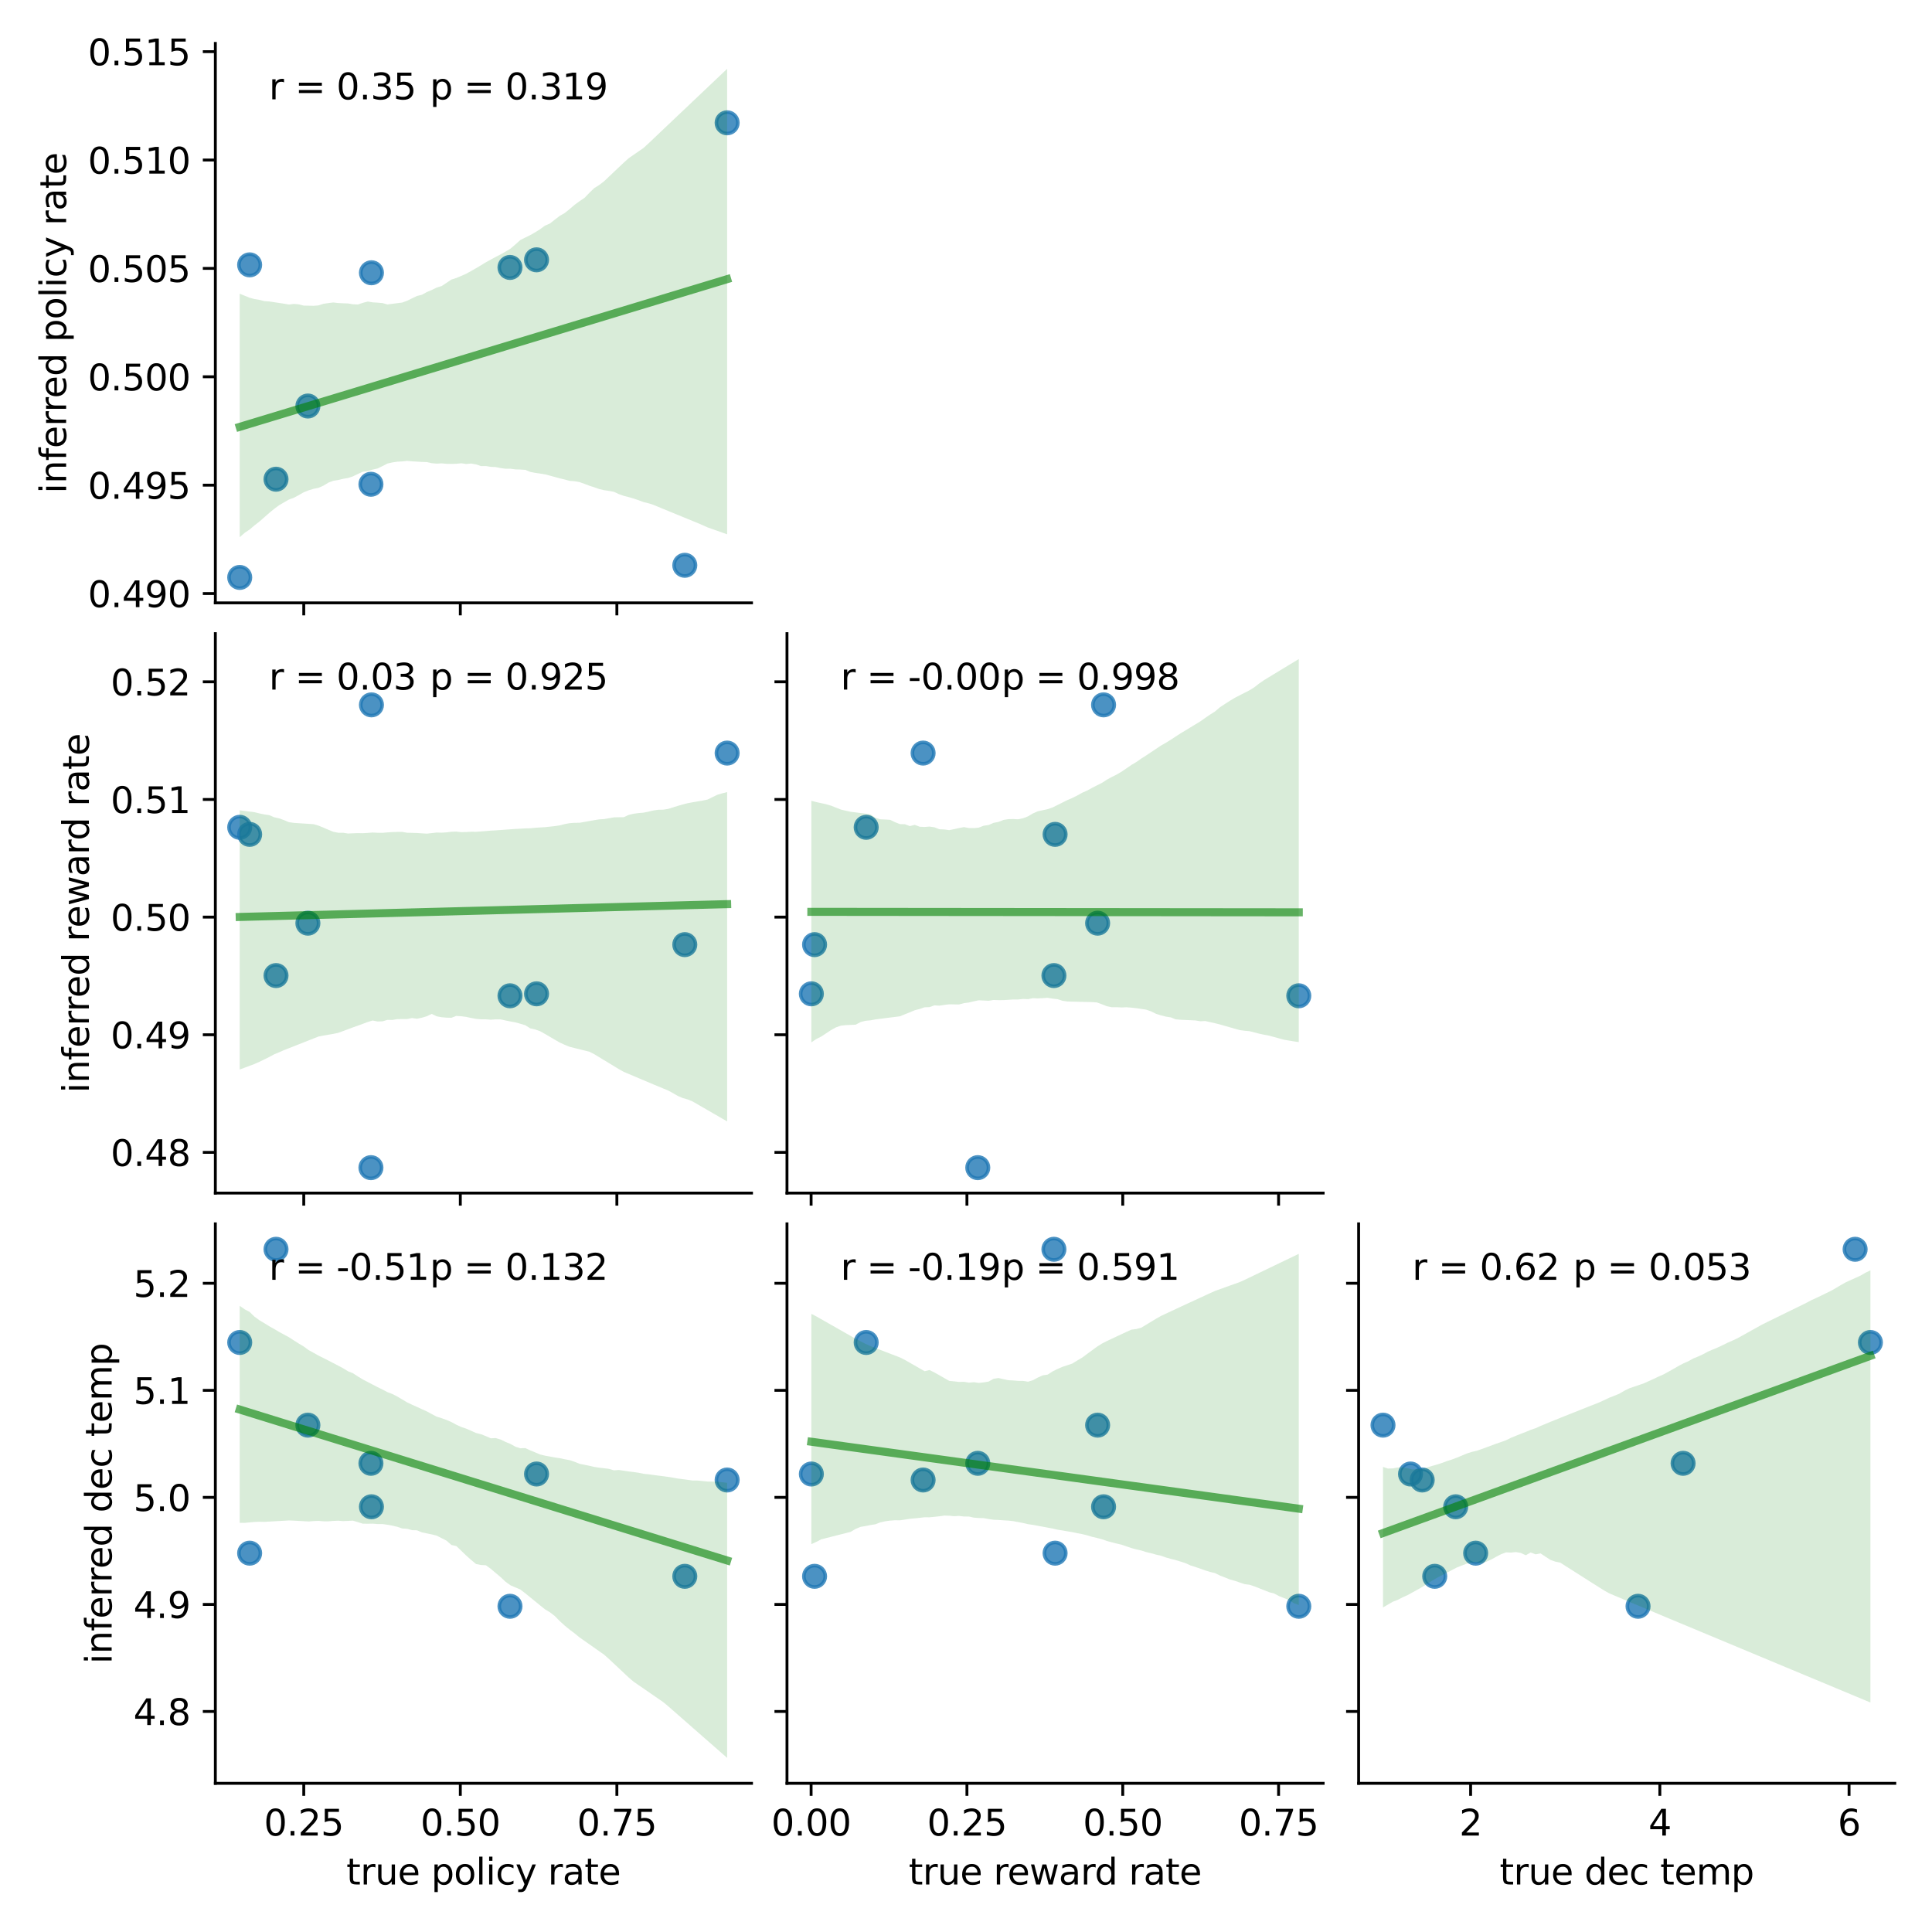 <?xml version="1.0" encoding="utf-8" standalone="no"?>
<!DOCTYPE svg PUBLIC "-//W3C//DTD SVG 1.1//EN"
  "http://www.w3.org/Graphics/SVG/1.1/DTD/svg11.dtd">
<svg xmlns:xlink="http://www.w3.org/1999/xlink" width="540pt" height="540pt" viewBox="0 0 540 540" xmlns="http://www.w3.org/2000/svg" version="1.1">
 <defs>
  <style type="text/css">*{stroke-linejoin: round; stroke-linecap: butt}</style>
 </defs>
 <g id="figure_1">
  <g id="patch_1">
   <path d="M 0 540 
L 540 540 
L 540 0 
L 0 0 
z
" style="fill: #ffffff"/>
  </g>
  <g id="axes_1">
   <g id="patch_2">
    <path d="M 60.19 168.5 
L 210.049 168.5 
L 210.049 12.13 
L 60.19 12.13 
z
" style="fill: #ffffff"/>
   </g>
   <g id="PathCollection_1">
    <defs>
     <path id="m3693a0f208" d="M 0 3 
C 0.796 3 1.559 2.684 2.121 2.121 
C 2.684 1.559 3 0.796 3 0 
C 3 -0.796 2.684 -1.559 2.121 -2.121 
C 1.559 -2.684 0.796 -3 0 -3 
C -0.796 -3 -1.559 -2.684 -2.121 -2.121 
C -2.684 -1.559 -3 -0.796 -3 0 
C -3 0.796 -2.684 1.559 -2.121 2.121 
C -1.559 2.684 -0.796 3 0 3 
z
" style="stroke: #1f77b4; stroke-opacity: 0.8"/>
    </defs>
    <g clip-path="url(#pc28d6f7572)">
     <use xlink:href="#m3693a0f208" x="103.677" y="135.356" style="fill: #1f77b4; fill-opacity: 0.8; stroke: #1f77b4; stroke-opacity: 0.8"/>
     <use xlink:href="#m3693a0f208" x="69.775" y="74.029" style="fill: #1f77b4; fill-opacity: 0.8; stroke: #1f77b4; stroke-opacity: 0.8"/>
     <use xlink:href="#m3693a0f208" x="149.964" y="72.623" style="fill: #1f77b4; fill-opacity: 0.8; stroke: #1f77b4; stroke-opacity: 0.8"/>
     <use xlink:href="#m3693a0f208" x="103.82" y="76.238" style="fill: #1f77b4; fill-opacity: 0.8; stroke: #1f77b4; stroke-opacity: 0.8"/>
     <use xlink:href="#m3693a0f208" x="191.401" y="157.999" style="fill: #1f77b4; fill-opacity: 0.8; stroke: #1f77b4; stroke-opacity: 0.8"/>
     <use xlink:href="#m3693a0f208" x="142.54" y="74.752" style="fill: #1f77b4; fill-opacity: 0.8; stroke: #1f77b4; stroke-opacity: 0.8"/>
     <use xlink:href="#m3693a0f208" x="203.237" y="34.327" style="fill: #1f77b4; fill-opacity: 0.8; stroke: #1f77b4; stroke-opacity: 0.8"/>
     <use xlink:href="#m3693a0f208" x="67.002" y="161.392" style="fill: #1f77b4; fill-opacity: 0.8; stroke: #1f77b4; stroke-opacity: 0.8"/>
     <use xlink:href="#m3693a0f208" x="86.055" y="113.484" style="fill: #1f77b4; fill-opacity: 0.8; stroke: #1f77b4; stroke-opacity: 0.8"/>
     <use xlink:href="#m3693a0f208" x="77.146" y="133.939" style="fill: #1f77b4; fill-opacity: 0.8; stroke: #1f77b4; stroke-opacity: 0.8"/>
    </g>
   </g>
   <g id="PolyCollection_1">
    <path d="M 67.002 82.091 
L 67.002 150.16 
L 68.378 148.938 
L 69.754 148.016 
L 71.13 146.846 
L 72.506 145.786 
L 73.882 144.571 
L 75.258 143.36 
L 76.635 142.231 
L 78.011 141.217 
L 79.387 140.41 
L 80.763 139.62 
L 82.139 139.129 
L 83.515 138.386 
L 84.891 137.592 
L 86.267 137.051 
L 87.643 136.626 
L 89.02 136.357 
L 90.396 135.744 
L 91.772 134.906 
L 93.148 134.382 
L 94.524 134.169 
L 95.9 133.829 
L 97.276 133.602 
L 98.652 133.147 
L 100.029 132.481 
L 101.405 131.852 
L 102.781 131.709 
L 104.157 131.251 
L 105.533 130.942 
L 106.909 130.275 
L 108.285 129.563 
L 109.661 129.253 
L 111.037 129.041 
L 112.414 128.971 
L 113.79 128.819 
L 115.166 128.945 
L 116.542 129.024 
L 117.918 129.111 
L 119.294 129.149 
L 120.67 129.463 
L 122.046 129.59 
L 123.422 129.51 
L 124.799 129.636 
L 126.175 129.662 
L 127.551 129.624 
L 128.927 129.483 
L 130.303 129.686 
L 131.679 129.562 
L 133.055 129.794 
L 134.431 130.279 
L 135.807 130.26 
L 137.184 130.488 
L 138.56 130.547 
L 139.936 130.83 
L 141.312 131.011 
L 142.688 131.007 
L 144.064 131.195 
L 145.44 131.235 
L 146.816 131.327 
L 148.193 131.891 
L 149.569 132.164 
L 150.945 132.359 
L 152.321 132.593 
L 153.697 132.944 
L 155.073 133.318 
L 156.449 133.691 
L 157.825 134.02 
L 159.201 134.4 
L 160.578 134.498 
L 161.954 134.741 
L 163.33 135.225 
L 164.706 135.757 
L 166.082 136.193 
L 167.458 136.678 
L 168.834 137.009 
L 170.21 137.204 
L 171.586 137.46 
L 172.963 138.104 
L 174.339 138.587 
L 175.715 138.941 
L 177.091 139.338 
L 178.467 139.806 
L 179.843 140.328 
L 181.219 140.654 
L 182.595 141.095 
L 183.971 141.664 
L 185.348 142.232 
L 186.724 142.797 
L 188.1 143.362 
L 189.476 143.926 
L 190.852 144.491 
L 192.228 145.056 
L 193.604 145.621 
L 194.98 146.185 
L 196.357 146.766 
L 197.733 147.393 
L 199.109 147.878 
L 200.485 148.367 
L 201.861 148.854 
L 203.237 149.34 
L 203.237 19.237 
L 203.237 19.237 
L 201.861 20.542 
L 200.485 21.847 
L 199.109 23.151 
L 197.733 24.456 
L 196.357 25.76 
L 194.98 27.065 
L 193.604 28.369 
L 192.228 29.674 
L 190.852 30.979 
L 189.476 32.283 
L 188.1 33.588 
L 186.724 34.892 
L 185.348 36.197 
L 183.971 37.503 
L 182.595 38.81 
L 181.219 40.116 
L 179.843 41.37 
L 178.467 42.321 
L 177.091 43.272 
L 175.715 44.223 
L 174.339 45.461 
L 172.963 46.759 
L 171.586 48.065 
L 170.21 49.37 
L 168.834 50.675 
L 167.458 51.727 
L 166.082 52.579 
L 164.706 53.919 
L 163.33 55.341 
L 161.954 56.255 
L 160.578 57.26 
L 159.201 58.456 
L 157.825 59.556 
L 156.449 60.335 
L 155.073 61.39 
L 153.697 62.479 
L 152.321 63.067 
L 150.945 64.074 
L 149.569 64.937 
L 148.193 65.721 
L 146.816 66.398 
L 145.44 67.077 
L 144.064 68.321 
L 142.688 69.493 
L 141.312 70.323 
L 139.936 71.097 
L 138.56 71.809 
L 137.184 72.549 
L 135.807 73.31 
L 134.431 74.15 
L 133.055 74.967 
L 131.679 75.741 
L 130.303 76.515 
L 128.927 77.115 
L 127.551 77.698 
L 126.175 78.129 
L 124.799 79.06 
L 123.422 79.96 
L 122.046 80.377 
L 120.67 81.053 
L 119.294 81.638 
L 117.918 82.394 
L 116.542 82.729 
L 115.166 83.393 
L 113.79 84.062 
L 112.414 84.571 
L 111.037 84.733 
L 109.661 84.918 
L 108.285 85.095 
L 106.909 84.709 
L 105.533 84.591 
L 104.157 84.506 
L 102.781 84.279 
L 101.405 84.649 
L 100.029 85.105 
L 98.652 85.044 
L 97.276 84.82 
L 95.9 84.766 
L 94.524 84.699 
L 93.148 84.545 
L 91.772 84.714 
L 90.396 84.913 
L 89.02 85.365 
L 87.643 85.477 
L 86.267 85.441 
L 84.891 85.419 
L 83.515 85.068 
L 82.139 84.944 
L 80.763 85.12 
L 79.387 84.883 
L 78.011 84.676 
L 76.635 84.469 
L 75.258 84.261 
L 73.882 84.159 
L 72.506 83.814 
L 71.13 83.585 
L 69.754 83.214 
L 68.378 82.652 
L 67.002 82.091 
z
" clip-path="url(#pc28d6f7572)" style="fill: #008000; fill-opacity: 0.15"/>
   </g>
   <g id="matplotlib.axis_1">
    <g id="xtick_1">
     <g id="line2d_1">
      <defs>
       <path id="mb4690bde90" d="M 0 0 
L 0 3.5 
" style="stroke: #000000; stroke-width: 0.8"/>
      </defs>
      <g>
       <use xlink:href="#mb4690bde90" x="84.902" y="168.5" style="stroke: #000000; stroke-width: 0.8"/>
      </g>
     </g>
    </g>
    <g id="xtick_2">
     <g id="line2d_2">
      <g>
       <use xlink:href="#mb4690bde90" x="128.66" y="168.5" style="stroke: #000000; stroke-width: 0.8"/>
      </g>
     </g>
    </g>
    <g id="xtick_3">
     <g id="line2d_3">
      <g>
       <use xlink:href="#mb4690bde90" x="172.418" y="168.5" style="stroke: #000000; stroke-width: 0.8"/>
      </g>
     </g>
    </g>
   </g>
   <g id="matplotlib.axis_2">
    <g id="ytick_1">
     <g id="line2d_4">
      <defs>
       <path id="mddb40717dc" d="M 0 0 
L -3.5 0 
" style="stroke: #000000; stroke-width: 0.8"/>
      </defs>
      <g>
       <use xlink:href="#mddb40717dc" x="60.19" y="165.895" style="stroke: #000000; stroke-width: 0.8"/>
      </g>
     </g>
     <g id="text_1">
      <!-- 0.490 -->
      <g transform="translate(24.562 169.695) scale(0.1 -0.1)">
       <defs>
        <path id="DejaVuSans-30" d="M 2034 4250 
Q 1547 4250 1301 3770 
Q 1056 3291 1056 2328 
Q 1056 1369 1301 889 
Q 1547 409 2034 409 
Q 2525 409 2770 889 
Q 3016 1369 3016 2328 
Q 3016 3291 2770 3770 
Q 2525 4250 2034 4250 
z
M 2034 4750 
Q 2819 4750 3233 4129 
Q 3647 3509 3647 2328 
Q 3647 1150 3233 529 
Q 2819 -91 2034 -91 
Q 1250 -91 836 529 
Q 422 1150 422 2328 
Q 422 3509 836 4129 
Q 1250 4750 2034 4750 
z
" transform="scale(0.016)"/>
        <path id="DejaVuSans-2e" d="M 684 794 
L 1344 794 
L 1344 0 
L 684 0 
L 684 794 
z
" transform="scale(0.016)"/>
        <path id="DejaVuSans-34" d="M 2419 4116 
L 825 1625 
L 2419 1625 
L 2419 4116 
z
M 2253 4666 
L 3047 4666 
L 3047 1625 
L 3713 1625 
L 3713 1100 
L 3047 1100 
L 3047 0 
L 2419 0 
L 2419 1100 
L 313 1100 
L 313 1709 
L 2253 4666 
z
" transform="scale(0.016)"/>
        <path id="DejaVuSans-39" d="M 703 97 
L 703 672 
Q 941 559 1184 500 
Q 1428 441 1663 441 
Q 2288 441 2617 861 
Q 2947 1281 2994 2138 
Q 2813 1869 2534 1725 
Q 2256 1581 1919 1581 
Q 1219 1581 811 2004 
Q 403 2428 403 3163 
Q 403 3881 828 4315 
Q 1253 4750 1959 4750 
Q 2769 4750 3195 4129 
Q 3622 3509 3622 2328 
Q 3622 1225 3098 567 
Q 2575 -91 1691 -91 
Q 1453 -91 1209 -44 
Q 966 3 703 97 
z
M 1959 2075 
Q 2384 2075 2632 2365 
Q 2881 2656 2881 3163 
Q 2881 3666 2632 3958 
Q 2384 4250 1959 4250 
Q 1534 4250 1286 3958 
Q 1038 3666 1038 3163 
Q 1038 2656 1286 2365 
Q 1534 2075 1959 2075 
z
" transform="scale(0.016)"/>
       </defs>
       <use xlink:href="#DejaVuSans-30"/>
       <use xlink:href="#DejaVuSans-2e" x="63.623"/>
       <use xlink:href="#DejaVuSans-34" x="95.41"/>
       <use xlink:href="#DejaVuSans-39" x="159.033"/>
       <use xlink:href="#DejaVuSans-30" x="222.656"/>
      </g>
     </g>
    </g>
    <g id="ytick_2">
     <g id="line2d_5">
      <g>
       <use xlink:href="#mddb40717dc" x="60.19" y="135.603" style="stroke: #000000; stroke-width: 0.8"/>
      </g>
     </g>
     <g id="text_2">
      <!-- 0.495 -->
      <g transform="translate(24.562 139.402) scale(0.1 -0.1)">
       <defs>
        <path id="DejaVuSans-35" d="M 691 4666 
L 3169 4666 
L 3169 4134 
L 1269 4134 
L 1269 2991 
Q 1406 3038 1543 3061 
Q 1681 3084 1819 3084 
Q 2600 3084 3056 2656 
Q 3513 2228 3513 1497 
Q 3513 744 3044 326 
Q 2575 -91 1722 -91 
Q 1428 -91 1123 -41 
Q 819 9 494 109 
L 494 744 
Q 775 591 1075 516 
Q 1375 441 1709 441 
Q 2250 441 2565 725 
Q 2881 1009 2881 1497 
Q 2881 1984 2565 2268 
Q 2250 2553 1709 2553 
Q 1456 2553 1204 2497 
Q 953 2441 691 2322 
L 691 4666 
z
" transform="scale(0.016)"/>
       </defs>
       <use xlink:href="#DejaVuSans-30"/>
       <use xlink:href="#DejaVuSans-2e" x="63.623"/>
       <use xlink:href="#DejaVuSans-34" x="95.41"/>
       <use xlink:href="#DejaVuSans-39" x="159.033"/>
       <use xlink:href="#DejaVuSans-35" x="222.656"/>
      </g>
     </g>
    </g>
    <g id="ytick_3">
     <g id="line2d_6">
      <g>
       <use xlink:href="#mddb40717dc" x="60.19" y="105.311" style="stroke: #000000; stroke-width: 0.8"/>
      </g>
     </g>
     <g id="text_3">
      <!-- 0.500 -->
      <g transform="translate(24.562 109.11) scale(0.1 -0.1)">
       <use xlink:href="#DejaVuSans-30"/>
       <use xlink:href="#DejaVuSans-2e" x="63.623"/>
       <use xlink:href="#DejaVuSans-35" x="95.41"/>
       <use xlink:href="#DejaVuSans-30" x="159.033"/>
       <use xlink:href="#DejaVuSans-30" x="222.656"/>
      </g>
     </g>
    </g>
    <g id="ytick_4">
     <g id="line2d_7">
      <g>
       <use xlink:href="#mddb40717dc" x="60.19" y="75.019" style="stroke: #000000; stroke-width: 0.8"/>
      </g>
     </g>
     <g id="text_4">
      <!-- 0.505 -->
      <g transform="translate(24.562 78.818) scale(0.1 -0.1)">
       <use xlink:href="#DejaVuSans-30"/>
       <use xlink:href="#DejaVuSans-2e" x="63.623"/>
       <use xlink:href="#DejaVuSans-35" x="95.41"/>
       <use xlink:href="#DejaVuSans-30" x="159.033"/>
       <use xlink:href="#DejaVuSans-35" x="222.656"/>
      </g>
     </g>
    </g>
    <g id="ytick_5">
     <g id="line2d_8">
      <g>
       <use xlink:href="#mddb40717dc" x="60.19" y="44.727" style="stroke: #000000; stroke-width: 0.8"/>
      </g>
     </g>
     <g id="text_5">
      <!-- 0.510 -->
      <g transform="translate(24.562 48.526) scale(0.1 -0.1)">
       <defs>
        <path id="DejaVuSans-31" d="M 794 531 
L 1825 531 
L 1825 4091 
L 703 3866 
L 703 4441 
L 1819 4666 
L 2450 4666 
L 2450 531 
L 3481 531 
L 3481 0 
L 794 0 
L 794 531 
z
" transform="scale(0.016)"/>
       </defs>
       <use xlink:href="#DejaVuSans-30"/>
       <use xlink:href="#DejaVuSans-2e" x="63.623"/>
       <use xlink:href="#DejaVuSans-35" x="95.41"/>
       <use xlink:href="#DejaVuSans-31" x="159.033"/>
       <use xlink:href="#DejaVuSans-30" x="222.656"/>
      </g>
     </g>
    </g>
    <g id="ytick_6">
     <g id="line2d_9">
      <g>
       <use xlink:href="#mddb40717dc" x="60.19" y="14.435" style="stroke: #000000; stroke-width: 0.8"/>
      </g>
     </g>
     <g id="text_6">
      <!-- 0.515 -->
      <g transform="translate(24.562 18.234) scale(0.1 -0.1)">
       <use xlink:href="#DejaVuSans-30"/>
       <use xlink:href="#DejaVuSans-2e" x="63.623"/>
       <use xlink:href="#DejaVuSans-35" x="95.41"/>
       <use xlink:href="#DejaVuSans-31" x="159.033"/>
       <use xlink:href="#DejaVuSans-35" x="222.656"/>
      </g>
     </g>
    </g>
    <g id="text_7">
     <!-- inferred policy rate -->
     <g transform="translate(18.482 137.926) rotate(-90) scale(0.1 -0.1)">
      <defs>
       <path id="DejaVuSans-69" d="M 603 3500 
L 1178 3500 
L 1178 0 
L 603 0 
L 603 3500 
z
M 603 4863 
L 1178 4863 
L 1178 4134 
L 603 4134 
L 603 4863 
z
" transform="scale(0.016)"/>
       <path id="DejaVuSans-6e" d="M 3513 2113 
L 3513 0 
L 2938 0 
L 2938 2094 
Q 2938 2591 2744 2837 
Q 2550 3084 2163 3084 
Q 1697 3084 1428 2787 
Q 1159 2491 1159 1978 
L 1159 0 
L 581 0 
L 581 3500 
L 1159 3500 
L 1159 2956 
Q 1366 3272 1645 3428 
Q 1925 3584 2291 3584 
Q 2894 3584 3203 3211 
Q 3513 2838 3513 2113 
z
" transform="scale(0.016)"/>
       <path id="DejaVuSans-66" d="M 2375 4863 
L 2375 4384 
L 1825 4384 
Q 1516 4384 1395 4259 
Q 1275 4134 1275 3809 
L 1275 3500 
L 2222 3500 
L 2222 3053 
L 1275 3053 
L 1275 0 
L 697 0 
L 697 3053 
L 147 3053 
L 147 3500 
L 697 3500 
L 697 3744 
Q 697 4328 969 4595 
Q 1241 4863 1831 4863 
L 2375 4863 
z
" transform="scale(0.016)"/>
       <path id="DejaVuSans-65" d="M 3597 1894 
L 3597 1613 
L 953 1613 
Q 991 1019 1311 708 
Q 1631 397 2203 397 
Q 2534 397 2845 478 
Q 3156 559 3463 722 
L 3463 178 
Q 3153 47 2828 -22 
Q 2503 -91 2169 -91 
Q 1331 -91 842 396 
Q 353 884 353 1716 
Q 353 2575 817 3079 
Q 1281 3584 2069 3584 
Q 2775 3584 3186 3129 
Q 3597 2675 3597 1894 
z
M 3022 2063 
Q 3016 2534 2758 2815 
Q 2500 3097 2075 3097 
Q 1594 3097 1305 2825 
Q 1016 2553 972 2059 
L 3022 2063 
z
" transform="scale(0.016)"/>
       <path id="DejaVuSans-72" d="M 2631 2963 
Q 2534 3019 2420 3045 
Q 2306 3072 2169 3072 
Q 1681 3072 1420 2755 
Q 1159 2438 1159 1844 
L 1159 0 
L 581 0 
L 581 3500 
L 1159 3500 
L 1159 2956 
Q 1341 3275 1631 3429 
Q 1922 3584 2338 3584 
Q 2397 3584 2469 3576 
Q 2541 3569 2628 3553 
L 2631 2963 
z
" transform="scale(0.016)"/>
       <path id="DejaVuSans-64" d="M 2906 2969 
L 2906 4863 
L 3481 4863 
L 3481 0 
L 2906 0 
L 2906 525 
Q 2725 213 2448 61 
Q 2172 -91 1784 -91 
Q 1150 -91 751 415 
Q 353 922 353 1747 
Q 353 2572 751 3078 
Q 1150 3584 1784 3584 
Q 2172 3584 2448 3432 
Q 2725 3281 2906 2969 
z
M 947 1747 
Q 947 1113 1208 752 
Q 1469 391 1925 391 
Q 2381 391 2643 752 
Q 2906 1113 2906 1747 
Q 2906 2381 2643 2742 
Q 2381 3103 1925 3103 
Q 1469 3103 1208 2742 
Q 947 2381 947 1747 
z
" transform="scale(0.016)"/>
       <path id="DejaVuSans-20" transform="scale(0.016)"/>
       <path id="DejaVuSans-70" d="M 1159 525 
L 1159 -1331 
L 581 -1331 
L 581 3500 
L 1159 3500 
L 1159 2969 
Q 1341 3281 1617 3432 
Q 1894 3584 2278 3584 
Q 2916 3584 3314 3078 
Q 3713 2572 3713 1747 
Q 3713 922 3314 415 
Q 2916 -91 2278 -91 
Q 1894 -91 1617 61 
Q 1341 213 1159 525 
z
M 3116 1747 
Q 3116 2381 2855 2742 
Q 2594 3103 2138 3103 
Q 1681 3103 1420 2742 
Q 1159 2381 1159 1747 
Q 1159 1113 1420 752 
Q 1681 391 2138 391 
Q 2594 391 2855 752 
Q 3116 1113 3116 1747 
z
" transform="scale(0.016)"/>
       <path id="DejaVuSans-6f" d="M 1959 3097 
Q 1497 3097 1228 2736 
Q 959 2375 959 1747 
Q 959 1119 1226 758 
Q 1494 397 1959 397 
Q 2419 397 2687 759 
Q 2956 1122 2956 1747 
Q 2956 2369 2687 2733 
Q 2419 3097 1959 3097 
z
M 1959 3584 
Q 2709 3584 3137 3096 
Q 3566 2609 3566 1747 
Q 3566 888 3137 398 
Q 2709 -91 1959 -91 
Q 1206 -91 779 398 
Q 353 888 353 1747 
Q 353 2609 779 3096 
Q 1206 3584 1959 3584 
z
" transform="scale(0.016)"/>
       <path id="DejaVuSans-6c" d="M 603 4863 
L 1178 4863 
L 1178 0 
L 603 0 
L 603 4863 
z
" transform="scale(0.016)"/>
       <path id="DejaVuSans-63" d="M 3122 3366 
L 3122 2828 
Q 2878 2963 2633 3030 
Q 2388 3097 2138 3097 
Q 1578 3097 1268 2742 
Q 959 2388 959 1747 
Q 959 1106 1268 751 
Q 1578 397 2138 397 
Q 2388 397 2633 464 
Q 2878 531 3122 666 
L 3122 134 
Q 2881 22 2623 -34 
Q 2366 -91 2075 -91 
Q 1284 -91 818 406 
Q 353 903 353 1747 
Q 353 2603 823 3093 
Q 1294 3584 2113 3584 
Q 2378 3584 2631 3529 
Q 2884 3475 3122 3366 
z
" transform="scale(0.016)"/>
       <path id="DejaVuSans-79" d="M 2059 -325 
Q 1816 -950 1584 -1140 
Q 1353 -1331 966 -1331 
L 506 -1331 
L 506 -850 
L 844 -850 
Q 1081 -850 1212 -737 
Q 1344 -625 1503 -206 
L 1606 56 
L 191 3500 
L 800 3500 
L 1894 763 
L 2988 3500 
L 3597 3500 
L 2059 -325 
z
" transform="scale(0.016)"/>
       <path id="DejaVuSans-61" d="M 2194 1759 
Q 1497 1759 1228 1600 
Q 959 1441 959 1056 
Q 959 750 1161 570 
Q 1363 391 1709 391 
Q 2188 391 2477 730 
Q 2766 1069 2766 1631 
L 2766 1759 
L 2194 1759 
z
M 3341 1997 
L 3341 0 
L 2766 0 
L 2766 531 
Q 2569 213 2275 61 
Q 1981 -91 1556 -91 
Q 1019 -91 701 211 
Q 384 513 384 1019 
Q 384 1609 779 1909 
Q 1175 2209 1959 2209 
L 2766 2209 
L 2766 2266 
Q 2766 2663 2505 2880 
Q 2244 3097 1772 3097 
Q 1472 3097 1187 3025 
Q 903 2953 641 2809 
L 641 3341 
Q 956 3463 1253 3523 
Q 1550 3584 1831 3584 
Q 2591 3584 2966 3190 
Q 3341 2797 3341 1997 
z
" transform="scale(0.016)"/>
       <path id="DejaVuSans-74" d="M 1172 4494 
L 1172 3500 
L 2356 3500 
L 2356 3053 
L 1172 3053 
L 1172 1153 
Q 1172 725 1289 603 
Q 1406 481 1766 481 
L 2356 481 
L 2356 0 
L 1766 0 
Q 1100 0 847 248 
Q 594 497 594 1153 
L 594 3053 
L 172 3053 
L 172 3500 
L 594 3500 
L 594 4494 
L 1172 4494 
z
" transform="scale(0.016)"/>
      </defs>
      <use xlink:href="#DejaVuSans-69"/>
      <use xlink:href="#DejaVuSans-6e" x="27.783"/>
      <use xlink:href="#DejaVuSans-66" x="91.162"/>
      <use xlink:href="#DejaVuSans-65" x="126.367"/>
      <use xlink:href="#DejaVuSans-72" x="187.891"/>
      <use xlink:href="#DejaVuSans-72" x="227.254"/>
      <use xlink:href="#DejaVuSans-65" x="266.117"/>
      <use xlink:href="#DejaVuSans-64" x="327.641"/>
      <use xlink:href="#DejaVuSans-20" x="391.117"/>
      <use xlink:href="#DejaVuSans-70" x="422.904"/>
      <use xlink:href="#DejaVuSans-6f" x="486.381"/>
      <use xlink:href="#DejaVuSans-6c" x="547.562"/>
      <use xlink:href="#DejaVuSans-69" x="575.346"/>
      <use xlink:href="#DejaVuSans-63" x="603.129"/>
      <use xlink:href="#DejaVuSans-79" x="658.109"/>
      <use xlink:href="#DejaVuSans-20" x="717.289"/>
      <use xlink:href="#DejaVuSans-72" x="749.076"/>
      <use xlink:href="#DejaVuSans-61" x="790.189"/>
      <use xlink:href="#DejaVuSans-74" x="851.469"/>
      <use xlink:href="#DejaVuSans-65" x="890.678"/>
     </g>
    </g>
   </g>
   <g id="line2d_10">
    <path d="M 67.002 119.31 
L 68.378 118.893 
L 69.754 118.476 
L 71.13 118.059 
L 72.506 117.642 
L 73.882 117.225 
L 75.258 116.808 
L 76.635 116.391 
L 78.011 115.974 
L 79.387 115.557 
L 80.763 115.14 
L 82.139 114.723 
L 83.515 114.306 
L 84.891 113.889 
L 86.267 113.472 
L 87.643 113.055 
L 89.02 112.638 
L 90.396 112.221 
L 91.772 111.804 
L 93.148 111.387 
L 94.524 110.97 
L 95.9 110.553 
L 97.276 110.136 
L 98.652 109.719 
L 100.029 109.302 
L 101.405 108.885 
L 102.781 108.468 
L 104.157 108.051 
L 105.533 107.634 
L 106.909 107.217 
L 108.285 106.801 
L 109.661 106.384 
L 111.037 105.967 
L 112.414 105.55 
L 113.79 105.133 
L 115.166 104.716 
L 116.542 104.299 
L 117.918 103.882 
L 119.294 103.465 
L 120.67 103.048 
L 122.046 102.631 
L 123.422 102.214 
L 124.799 101.797 
L 126.175 101.38 
L 127.551 100.963 
L 128.927 100.546 
L 130.303 100.129 
L 131.679 99.712 
L 133.055 99.295 
L 134.431 98.878 
L 135.807 98.461 
L 137.184 98.044 
L 138.56 97.627 
L 139.936 97.21 
L 141.312 96.793 
L 142.688 96.376 
L 144.064 95.959 
L 145.44 95.542 
L 146.816 95.125 
L 148.193 94.708 
L 149.569 94.291 
L 150.945 93.874 
L 152.321 93.457 
L 153.697 93.04 
L 155.073 92.623 
L 156.449 92.206 
L 157.825 91.789 
L 159.201 91.372 
L 160.578 90.956 
L 161.954 90.539 
L 163.33 90.122 
L 164.706 89.705 
L 166.082 89.288 
L 167.458 88.871 
L 168.834 88.454 
L 170.21 88.037 
L 171.586 87.62 
L 172.963 87.203 
L 174.339 86.786 
L 175.715 86.369 
L 177.091 85.952 
L 178.467 85.535 
L 179.843 85.118 
L 181.219 84.701 
L 182.595 84.284 
L 183.971 83.867 
L 185.348 83.45 
L 186.724 83.033 
L 188.1 82.616 
L 189.476 82.199 
L 190.852 81.782 
L 192.228 81.365 
L 193.604 80.948 
L 194.98 80.531 
L 196.357 80.114 
L 197.733 79.697 
L 199.109 79.28 
L 200.485 78.863 
L 201.861 78.446 
L 203.237 78.029 
" clip-path="url(#pc28d6f7572)" style="fill: none; stroke: #008000; stroke-opacity: 0.6; stroke-width: 2.25; stroke-linecap: square"/>
   </g>
   <g id="patch_3">
    <path d="M 60.19 168.5 
L 60.19 12.13 
" style="fill: none; stroke: #000000; stroke-width: 0.8; stroke-linejoin: miter; stroke-linecap: square"/>
   </g>
   <g id="patch_4">
    <path d="M 60.19 168.5 
L 210.049 168.5 
" style="fill: none; stroke: #000000; stroke-width: 0.8; stroke-linejoin: miter; stroke-linecap: square"/>
   </g>
   <g id="text_8">
    <!-- r = 0.35  -->
    <g transform="translate(75.176 27.767) scale(0.1 -0.1)">
     <defs>
      <path id="DejaVuSans-3d" d="M 678 2906 
L 4684 2906 
L 4684 2381 
L 678 2381 
L 678 2906 
z
M 678 1631 
L 4684 1631 
L 4684 1100 
L 678 1100 
L 678 1631 
z
" transform="scale(0.016)"/>
      <path id="DejaVuSans-33" d="M 2597 2516 
Q 3050 2419 3304 2112 
Q 3559 1806 3559 1356 
Q 3559 666 3084 287 
Q 2609 -91 1734 -91 
Q 1441 -91 1130 -33 
Q 819 25 488 141 
L 488 750 
Q 750 597 1062 519 
Q 1375 441 1716 441 
Q 2309 441 2620 675 
Q 2931 909 2931 1356 
Q 2931 1769 2642 2001 
Q 2353 2234 1838 2234 
L 1294 2234 
L 1294 2753 
L 1863 2753 
Q 2328 2753 2575 2939 
Q 2822 3125 2822 3475 
Q 2822 3834 2567 4026 
Q 2313 4219 1838 4219 
Q 1578 4219 1281 4162 
Q 984 4106 628 3988 
L 628 4550 
Q 988 4650 1302 4700 
Q 1616 4750 1894 4750 
Q 2613 4750 3031 4423 
Q 3450 4097 3450 3541 
Q 3450 3153 3228 2886 
Q 3006 2619 2597 2516 
z
" transform="scale(0.016)"/>
     </defs>
     <use xlink:href="#DejaVuSans-72"/>
     <use xlink:href="#DejaVuSans-20" x="41.113"/>
     <use xlink:href="#DejaVuSans-3d" x="72.9"/>
     <use xlink:href="#DejaVuSans-20" x="156.689"/>
     <use xlink:href="#DejaVuSans-30" x="188.477"/>
     <use xlink:href="#DejaVuSans-2e" x="252.1"/>
     <use xlink:href="#DejaVuSans-33" x="283.887"/>
     <use xlink:href="#DejaVuSans-35" x="347.51"/>
     <use xlink:href="#DejaVuSans-20" x="411.133"/>
    </g>
   </g>
   <g id="text_9">
    <!-- p = 0.319 -->
    <g transform="translate(120.134 27.767) scale(0.1 -0.1)">
     <use xlink:href="#DejaVuSans-70"/>
     <use xlink:href="#DejaVuSans-20" x="63.477"/>
     <use xlink:href="#DejaVuSans-3d" x="95.264"/>
     <use xlink:href="#DejaVuSans-20" x="179.053"/>
     <use xlink:href="#DejaVuSans-30" x="210.84"/>
     <use xlink:href="#DejaVuSans-2e" x="274.463"/>
     <use xlink:href="#DejaVuSans-33" x="306.25"/>
     <use xlink:href="#DejaVuSans-31" x="369.873"/>
     <use xlink:href="#DejaVuSans-39" x="433.496"/>
    </g>
   </g>
  </g>
  <g id="axes_2">
   <g id="patch_5">
    <path d="M 60.19 333.47 
L 210.049 333.47 
L 210.049 177.1 
L 60.19 177.1 
z
" style="fill: #ffffff"/>
   </g>
   <g id="PathCollection_2">
    <g clip-path="url(#p8e05cf21f5)">
     <use xlink:href="#m3693a0f208" x="103.677" y="326.362" style="fill: #1f77b4; fill-opacity: 0.8; stroke: #1f77b4; stroke-opacity: 0.8"/>
     <use xlink:href="#m3693a0f208" x="69.775" y="233.209" style="fill: #1f77b4; fill-opacity: 0.8; stroke: #1f77b4; stroke-opacity: 0.8"/>
     <use xlink:href="#m3693a0f208" x="149.964" y="277.776" style="fill: #1f77b4; fill-opacity: 0.8; stroke: #1f77b4; stroke-opacity: 0.8"/>
     <use xlink:href="#m3693a0f208" x="103.82" y="197.011" style="fill: #1f77b4; fill-opacity: 0.8; stroke: #1f77b4; stroke-opacity: 0.8"/>
     <use xlink:href="#m3693a0f208" x="191.401" y="264.028" style="fill: #1f77b4; fill-opacity: 0.8; stroke: #1f77b4; stroke-opacity: 0.8"/>
     <use xlink:href="#m3693a0f208" x="142.54" y="278.324" style="fill: #1f77b4; fill-opacity: 0.8; stroke: #1f77b4; stroke-opacity: 0.8"/>
     <use xlink:href="#m3693a0f208" x="203.237" y="210.488" style="fill: #1f77b4; fill-opacity: 0.8; stroke: #1f77b4; stroke-opacity: 0.8"/>
     <use xlink:href="#m3693a0f208" x="67.002" y="231.234" style="fill: #1f77b4; fill-opacity: 0.8; stroke: #1f77b4; stroke-opacity: 0.8"/>
     <use xlink:href="#m3693a0f208" x="86.055" y="258.031" style="fill: #1f77b4; fill-opacity: 0.8; stroke: #1f77b4; stroke-opacity: 0.8"/>
     <use xlink:href="#m3693a0f208" x="77.146" y="272.674" style="fill: #1f77b4; fill-opacity: 0.8; stroke: #1f77b4; stroke-opacity: 0.8"/>
    </g>
   </g>
   <g id="PolyCollection_2">
    <path d="M 67.002 226.489 
L 67.002 298.937 
L 68.378 298.421 
L 69.754 297.905 
L 71.13 297.39 
L 72.506 296.778 
L 73.882 296.112 
L 75.258 295.428 
L 76.635 294.684 
L 78.011 294.123 
L 79.387 293.515 
L 80.763 292.975 
L 82.139 292.431 
L 83.515 291.888 
L 84.891 291.344 
L 86.267 290.801 
L 87.643 290.257 
L 89.02 289.714 
L 90.396 289.444 
L 91.772 289.21 
L 93.148 288.976 
L 94.524 288.689 
L 95.9 288.185 
L 97.276 287.67 
L 98.652 287.153 
L 100.029 286.671 
L 101.405 286.162 
L 102.781 285.65 
L 104.157 285.237 
L 105.533 285.514 
L 106.909 285.469 
L 108.285 285.058 
L 109.661 285.079 
L 111.037 284.851 
L 112.414 284.83 
L 113.79 284.833 
L 115.166 284.544 
L 116.542 284.742 
L 117.918 284.453 
L 119.294 284.046 
L 120.67 283.383 
L 122.046 284.062 
L 123.422 284.322 
L 124.799 284.437 
L 126.175 284.472 
L 127.551 283.949 
L 128.927 284.048 
L 130.303 284.228 
L 131.679 284.525 
L 133.055 284.775 
L 134.431 284.9 
L 135.807 284.906 
L 137.184 285.011 
L 138.56 284.912 
L 139.936 284.922 
L 141.312 285.227 
L 142.688 285.507 
L 144.064 285.75 
L 145.44 286.143 
L 146.816 286.548 
L 148.193 287.418 
L 149.569 287.728 
L 150.945 288.218 
L 152.321 288.986 
L 153.697 289.792 
L 155.073 290.595 
L 156.449 291.388 
L 157.825 292.021 
L 159.201 292.584 
L 160.578 292.926 
L 161.954 293.268 
L 163.33 293.608 
L 164.706 293.945 
L 166.082 294.643 
L 167.458 295.477 
L 168.834 296.312 
L 170.21 297.146 
L 171.586 297.981 
L 172.963 298.815 
L 174.339 299.587 
L 175.715 300.169 
L 177.091 300.751 
L 178.467 301.333 
L 179.843 301.915 
L 181.219 302.497 
L 182.595 303.079 
L 183.971 303.649 
L 185.348 304.22 
L 186.724 304.79 
L 188.1 305.539 
L 189.476 306.328 
L 190.852 306.918 
L 192.228 307.298 
L 193.604 307.872 
L 194.98 308.667 
L 196.357 309.462 
L 197.733 310.256 
L 199.109 311.051 
L 200.485 311.846 
L 201.861 312.641 
L 203.237 313.436 
L 203.237 221.387 
L 203.237 221.387 
L 201.861 221.74 
L 200.485 222.141 
L 199.109 222.823 
L 197.733 223.488 
L 196.357 223.765 
L 194.98 223.992 
L 193.604 224.24 
L 192.228 224.49 
L 190.852 224.844 
L 189.476 225.238 
L 188.1 225.668 
L 186.724 226.097 
L 185.348 226.311 
L 183.971 226.33 
L 182.595 226.536 
L 181.219 226.863 
L 179.843 227.142 
L 178.467 227.252 
L 177.091 227.447 
L 175.715 227.77 
L 174.339 228.407 
L 172.963 228.42 
L 171.586 228.45 
L 170.21 228.697 
L 168.834 228.934 
L 167.458 229.019 
L 166.082 229.24 
L 164.706 229.486 
L 163.33 229.732 
L 161.954 229.971 
L 160.578 229.979 
L 159.201 230.078 
L 157.825 230.337 
L 156.449 230.687 
L 155.073 230.904 
L 153.697 231.048 
L 152.321 231.194 
L 150.945 231.279 
L 149.569 231.365 
L 148.193 231.509 
L 146.816 231.536 
L 145.44 231.622 
L 144.064 231.691 
L 142.688 231.79 
L 141.312 231.891 
L 139.936 231.99 
L 138.56 232.09 
L 137.184 232.16 
L 135.807 232.289 
L 134.431 232.389 
L 133.055 232.488 
L 131.679 232.472 
L 130.303 232.554 
L 128.927 232.59 
L 127.551 232.436 
L 126.175 232.475 
L 124.799 232.651 
L 123.422 232.732 
L 122.046 232.694 
L 120.67 232.855 
L 119.294 233.007 
L 117.918 232.922 
L 116.542 232.829 
L 115.166 232.789 
L 113.79 232.756 
L 112.414 232.515 
L 111.037 232.523 
L 109.661 232.568 
L 108.285 232.66 
L 106.909 232.779 
L 105.533 232.765 
L 104.157 232.695 
L 102.781 232.802 
L 101.405 232.885 
L 100.029 232.856 
L 98.652 232.91 
L 97.276 232.973 
L 95.9 232.757 
L 94.524 232.755 
L 93.148 232.484 
L 91.772 231.915 
L 90.396 231.316 
L 89.02 230.766 
L 87.643 230.362 
L 86.267 230.267 
L 84.891 230.178 
L 83.515 230.09 
L 82.139 229.996 
L 80.763 229.805 
L 79.387 229.227 
L 78.011 228.727 
L 76.635 228.428 
L 75.258 227.836 
L 73.882 227.637 
L 72.506 227.353 
L 71.13 227.012 
L 69.754 226.833 
L 68.378 226.661 
L 67.002 226.489 
z
" clip-path="url(#p8e05cf21f5)" style="fill: #008000; fill-opacity: 0.15"/>
   </g>
   <g id="matplotlib.axis_3">
    <g id="xtick_4">
     <g id="line2d_11">
      <g>
       <use xlink:href="#mb4690bde90" x="84.902" y="333.47" style="stroke: #000000; stroke-width: 0.8"/>
      </g>
     </g>
    </g>
    <g id="xtick_5">
     <g id="line2d_12">
      <g>
       <use xlink:href="#mb4690bde90" x="128.66" y="333.47" style="stroke: #000000; stroke-width: 0.8"/>
      </g>
     </g>
    </g>
    <g id="xtick_6">
     <g id="line2d_13">
      <g>
       <use xlink:href="#mb4690bde90" x="172.418" y="333.47" style="stroke: #000000; stroke-width: 0.8"/>
      </g>
     </g>
    </g>
   </g>
   <g id="matplotlib.axis_4">
    <g id="ytick_7">
     <g id="line2d_14">
      <g>
       <use xlink:href="#mddb40717dc" x="60.19" y="322.095" style="stroke: #000000; stroke-width: 0.8"/>
      </g>
     </g>
     <g id="text_10">
      <!-- 0.48 -->
      <g transform="translate(30.924 325.894) scale(0.1 -0.1)">
       <defs>
        <path id="DejaVuSans-38" d="M 2034 2216 
Q 1584 2216 1326 1975 
Q 1069 1734 1069 1313 
Q 1069 891 1326 650 
Q 1584 409 2034 409 
Q 2484 409 2743 651 
Q 3003 894 3003 1313 
Q 3003 1734 2745 1975 
Q 2488 2216 2034 2216 
z
M 1403 2484 
Q 997 2584 770 2862 
Q 544 3141 544 3541 
Q 544 4100 942 4425 
Q 1341 4750 2034 4750 
Q 2731 4750 3128 4425 
Q 3525 4100 3525 3541 
Q 3525 3141 3298 2862 
Q 3072 2584 2669 2484 
Q 3125 2378 3379 2068 
Q 3634 1759 3634 1313 
Q 3634 634 3220 271 
Q 2806 -91 2034 -91 
Q 1263 -91 848 271 
Q 434 634 434 1313 
Q 434 1759 690 2068 
Q 947 2378 1403 2484 
z
M 1172 3481 
Q 1172 3119 1398 2916 
Q 1625 2713 2034 2713 
Q 2441 2713 2670 2916 
Q 2900 3119 2900 3481 
Q 2900 3844 2670 4047 
Q 2441 4250 2034 4250 
Q 1625 4250 1398 4047 
Q 1172 3844 1172 3481 
z
" transform="scale(0.016)"/>
       </defs>
       <use xlink:href="#DejaVuSans-30"/>
       <use xlink:href="#DejaVuSans-2e" x="63.623"/>
       <use xlink:href="#DejaVuSans-34" x="95.41"/>
       <use xlink:href="#DejaVuSans-38" x="159.033"/>
      </g>
     </g>
    </g>
    <g id="ytick_8">
     <g id="line2d_15">
      <g>
       <use xlink:href="#mddb40717dc" x="60.19" y="289.214" style="stroke: #000000; stroke-width: 0.8"/>
      </g>
     </g>
     <g id="text_11">
      <!-- 0.49 -->
      <g transform="translate(30.924 293.014) scale(0.1 -0.1)">
       <use xlink:href="#DejaVuSans-30"/>
       <use xlink:href="#DejaVuSans-2e" x="63.623"/>
       <use xlink:href="#DejaVuSans-34" x="95.41"/>
       <use xlink:href="#DejaVuSans-39" x="159.033"/>
      </g>
     </g>
    </g>
    <g id="ytick_9">
     <g id="line2d_16">
      <g>
       <use xlink:href="#mddb40717dc" x="60.19" y="256.333" style="stroke: #000000; stroke-width: 0.8"/>
      </g>
     </g>
     <g id="text_12">
      <!-- 0.50 -->
      <g transform="translate(30.924 260.133) scale(0.1 -0.1)">
       <use xlink:href="#DejaVuSans-30"/>
       <use xlink:href="#DejaVuSans-2e" x="63.623"/>
       <use xlink:href="#DejaVuSans-35" x="95.41"/>
       <use xlink:href="#DejaVuSans-30" x="159.033"/>
      </g>
     </g>
    </g>
    <g id="ytick_10">
     <g id="line2d_17">
      <g>
       <use xlink:href="#mddb40717dc" x="60.19" y="223.453" style="stroke: #000000; stroke-width: 0.8"/>
      </g>
     </g>
     <g id="text_13">
      <!-- 0.51 -->
      <g transform="translate(30.924 227.252) scale(0.1 -0.1)">
       <use xlink:href="#DejaVuSans-30"/>
       <use xlink:href="#DejaVuSans-2e" x="63.623"/>
       <use xlink:href="#DejaVuSans-35" x="95.41"/>
       <use xlink:href="#DejaVuSans-31" x="159.033"/>
      </g>
     </g>
    </g>
    <g id="ytick_11">
     <g id="line2d_18">
      <g>
       <use xlink:href="#mddb40717dc" x="60.19" y="190.572" style="stroke: #000000; stroke-width: 0.8"/>
      </g>
     </g>
     <g id="text_14">
      <!-- 0.52 -->
      <g transform="translate(30.924 194.371) scale(0.1 -0.1)">
       <defs>
        <path id="DejaVuSans-32" d="M 1228 531 
L 3431 531 
L 3431 0 
L 469 0 
L 469 531 
Q 828 903 1448 1529 
Q 2069 2156 2228 2338 
Q 2531 2678 2651 2914 
Q 2772 3150 2772 3378 
Q 2772 3750 2511 3984 
Q 2250 4219 1831 4219 
Q 1534 4219 1204 4116 
Q 875 4013 500 3803 
L 500 4441 
Q 881 4594 1212 4672 
Q 1544 4750 1819 4750 
Q 2544 4750 2975 4387 
Q 3406 4025 3406 3419 
Q 3406 3131 3298 2873 
Q 3191 2616 2906 2266 
Q 2828 2175 2409 1742 
Q 1991 1309 1228 531 
z
" transform="scale(0.016)"/>
       </defs>
       <use xlink:href="#DejaVuSans-30"/>
       <use xlink:href="#DejaVuSans-2e" x="63.623"/>
       <use xlink:href="#DejaVuSans-35" x="95.41"/>
       <use xlink:href="#DejaVuSans-32" x="159.033"/>
      </g>
     </g>
    </g>
    <g id="text_15">
     <!-- inferred reward rate -->
     <g transform="translate(24.845 305.49) rotate(-90) scale(0.1 -0.1)">
      <defs>
       <path id="DejaVuSans-77" d="M 269 3500 
L 844 3500 
L 1563 769 
L 2278 3500 
L 2956 3500 
L 3675 769 
L 4391 3500 
L 4966 3500 
L 4050 0 
L 3372 0 
L 2619 2869 
L 1863 0 
L 1184 0 
L 269 3500 
z
" transform="scale(0.016)"/>
      </defs>
      <use xlink:href="#DejaVuSans-69"/>
      <use xlink:href="#DejaVuSans-6e" x="27.783"/>
      <use xlink:href="#DejaVuSans-66" x="91.162"/>
      <use xlink:href="#DejaVuSans-65" x="126.367"/>
      <use xlink:href="#DejaVuSans-72" x="187.891"/>
      <use xlink:href="#DejaVuSans-72" x="227.254"/>
      <use xlink:href="#DejaVuSans-65" x="266.117"/>
      <use xlink:href="#DejaVuSans-64" x="327.641"/>
      <use xlink:href="#DejaVuSans-20" x="391.117"/>
      <use xlink:href="#DejaVuSans-72" x="422.904"/>
      <use xlink:href="#DejaVuSans-65" x="461.768"/>
      <use xlink:href="#DejaVuSans-77" x="523.291"/>
      <use xlink:href="#DejaVuSans-61" x="605.078"/>
      <use xlink:href="#DejaVuSans-72" x="666.357"/>
      <use xlink:href="#DejaVuSans-64" x="705.721"/>
      <use xlink:href="#DejaVuSans-20" x="769.197"/>
      <use xlink:href="#DejaVuSans-72" x="800.984"/>
      <use xlink:href="#DejaVuSans-61" x="842.098"/>
      <use xlink:href="#DejaVuSans-74" x="903.377"/>
      <use xlink:href="#DejaVuSans-65" x="942.586"/>
     </g>
    </g>
   </g>
   <g id="line2d_19">
    <path d="M 67.002 256.293 
L 68.378 256.257 
L 69.754 256.22 
L 71.13 256.184 
L 72.506 256.148 
L 73.882 256.112 
L 75.258 256.076 
L 76.635 256.04 
L 78.011 256.003 
L 79.387 255.967 
L 80.763 255.931 
L 82.139 255.895 
L 83.515 255.859 
L 84.891 255.823 
L 86.267 255.786 
L 87.643 255.75 
L 89.02 255.714 
L 90.396 255.678 
L 91.772 255.642 
L 93.148 255.606 
L 94.524 255.569 
L 95.9 255.533 
L 97.276 255.497 
L 98.652 255.461 
L 100.029 255.425 
L 101.405 255.389 
L 102.781 255.352 
L 104.157 255.316 
L 105.533 255.28 
L 106.909 255.244 
L 108.285 255.208 
L 109.661 255.171 
L 111.037 255.135 
L 112.414 255.099 
L 113.79 255.063 
L 115.166 255.027 
L 116.542 254.991 
L 117.918 254.954 
L 119.294 254.918 
L 120.67 254.882 
L 122.046 254.846 
L 123.422 254.81 
L 124.799 254.774 
L 126.175 254.737 
L 127.551 254.701 
L 128.927 254.665 
L 130.303 254.629 
L 131.679 254.593 
L 133.055 254.557 
L 134.431 254.52 
L 135.807 254.484 
L 137.184 254.448 
L 138.56 254.412 
L 139.936 254.376 
L 141.312 254.339 
L 142.688 254.303 
L 144.064 254.267 
L 145.44 254.231 
L 146.816 254.195 
L 148.193 254.159 
L 149.569 254.122 
L 150.945 254.086 
L 152.321 254.05 
L 153.697 254.014 
L 155.073 253.978 
L 156.449 253.942 
L 157.825 253.905 
L 159.201 253.869 
L 160.578 253.833 
L 161.954 253.797 
L 163.33 253.761 
L 164.706 253.725 
L 166.082 253.688 
L 167.458 253.652 
L 168.834 253.616 
L 170.21 253.58 
L 171.586 253.544 
L 172.963 253.508 
L 174.339 253.471 
L 175.715 253.435 
L 177.091 253.399 
L 178.467 253.363 
L 179.843 253.327 
L 181.219 253.29 
L 182.595 253.254 
L 183.971 253.218 
L 185.348 253.182 
L 186.724 253.146 
L 188.1 253.11 
L 189.476 253.073 
L 190.852 253.037 
L 192.228 253.001 
L 193.604 252.965 
L 194.98 252.929 
L 196.357 252.893 
L 197.733 252.856 
L 199.109 252.82 
L 200.485 252.784 
L 201.861 252.748 
L 203.237 252.712 
" clip-path="url(#p8e05cf21f5)" style="fill: none; stroke: #008000; stroke-opacity: 0.6; stroke-width: 2.25; stroke-linecap: square"/>
   </g>
   <g id="patch_6">
    <path d="M 60.19 333.47 
L 60.19 177.1 
" style="fill: none; stroke: #000000; stroke-width: 0.8; stroke-linejoin: miter; stroke-linecap: square"/>
   </g>
   <g id="patch_7">
    <path d="M 60.19 333.47 
L 210.049 333.47 
" style="fill: none; stroke: #000000; stroke-width: 0.8; stroke-linejoin: miter; stroke-linecap: square"/>
   </g>
   <g id="text_16">
    <!-- r = 0.03  -->
    <g transform="translate(75.176 192.737) scale(0.1 -0.1)">
     <use xlink:href="#DejaVuSans-72"/>
     <use xlink:href="#DejaVuSans-20" x="41.113"/>
     <use xlink:href="#DejaVuSans-3d" x="72.9"/>
     <use xlink:href="#DejaVuSans-20" x="156.689"/>
     <use xlink:href="#DejaVuSans-30" x="188.477"/>
     <use xlink:href="#DejaVuSans-2e" x="252.1"/>
     <use xlink:href="#DejaVuSans-30" x="283.887"/>
     <use xlink:href="#DejaVuSans-33" x="347.51"/>
     <use xlink:href="#DejaVuSans-20" x="411.133"/>
    </g>
   </g>
   <g id="text_17">
    <!-- p = 0.925 -->
    <g transform="translate(120.134 192.737) scale(0.1 -0.1)">
     <use xlink:href="#DejaVuSans-70"/>
     <use xlink:href="#DejaVuSans-20" x="63.477"/>
     <use xlink:href="#DejaVuSans-3d" x="95.264"/>
     <use xlink:href="#DejaVuSans-20" x="179.053"/>
     <use xlink:href="#DejaVuSans-30" x="210.84"/>
     <use xlink:href="#DejaVuSans-2e" x="274.463"/>
     <use xlink:href="#DejaVuSans-39" x="306.25"/>
     <use xlink:href="#DejaVuSans-32" x="369.873"/>
     <use xlink:href="#DejaVuSans-35" x="433.496"/>
    </g>
   </g>
  </g>
  <g id="axes_3">
   <g id="patch_8">
    <path d="M 219.966 333.47 
L 369.824 333.47 
L 369.824 177.1 
L 219.966 177.1 
z
" style="fill: #ffffff"/>
   </g>
   <g id="PathCollection_3">
    <g clip-path="url(#p0a4679e4db)">
     <use xlink:href="#m3693a0f208" x="273.292" y="326.362" style="fill: #1f77b4; fill-opacity: 0.8; stroke: #1f77b4; stroke-opacity: 0.8"/>
     <use xlink:href="#m3693a0f208" x="294.903" y="233.209" style="fill: #1f77b4; fill-opacity: 0.8; stroke: #1f77b4; stroke-opacity: 0.8"/>
     <use xlink:href="#m3693a0f208" x="226.777" y="277.776" style="fill: #1f77b4; fill-opacity: 0.8; stroke: #1f77b4; stroke-opacity: 0.8"/>
     <use xlink:href="#m3693a0f208" x="308.451" y="197.011" style="fill: #1f77b4; fill-opacity: 0.8; stroke: #1f77b4; stroke-opacity: 0.8"/>
     <use xlink:href="#m3693a0f208" x="227.675" y="264.028" style="fill: #1f77b4; fill-opacity: 0.8; stroke: #1f77b4; stroke-opacity: 0.8"/>
     <use xlink:href="#m3693a0f208" x="363.013" y="278.324" style="fill: #1f77b4; fill-opacity: 0.8; stroke: #1f77b4; stroke-opacity: 0.8"/>
     <use xlink:href="#m3693a0f208" x="258.012" y="210.488" style="fill: #1f77b4; fill-opacity: 0.8; stroke: #1f77b4; stroke-opacity: 0.8"/>
     <use xlink:href="#m3693a0f208" x="242.102" y="231.234" style="fill: #1f77b4; fill-opacity: 0.8; stroke: #1f77b4; stroke-opacity: 0.8"/>
     <use xlink:href="#m3693a0f208" x="306.788" y="258.031" style="fill: #1f77b4; fill-opacity: 0.8; stroke: #1f77b4; stroke-opacity: 0.8"/>
     <use xlink:href="#m3693a0f208" x="294.572" y="272.674" style="fill: #1f77b4; fill-opacity: 0.8; stroke: #1f77b4; stroke-opacity: 0.8"/>
    </g>
   </g>
   <g id="PolyCollection_3">
    <path d="M 226.777 223.825 
L 226.777 291.346 
L 228.153 290.414 
L 229.53 289.724 
L 230.906 288.816 
L 232.282 287.908 
L 233.658 287.151 
L 235.034 286.668 
L 236.41 286.525 
L 237.786 286.464 
L 239.162 286.403 
L 240.538 285.671 
L 241.915 285.31 
L 243.291 285.192 
L 244.667 284.932 
L 246.043 284.758 
L 247.419 284.577 
L 248.795 284.405 
L 250.171 284.234 
L 251.547 284.054 
L 252.924 283.487 
L 254.3 282.947 
L 255.676 282.368 
L 257.052 282.013 
L 258.428 281.54 
L 259.804 281.491 
L 261.18 280.999 
L 262.556 281.09 
L 263.932 280.877 
L 265.309 280.709 
L 266.685 280.731 
L 268.061 280.756 
L 269.437 280.387 
L 270.813 280.198 
L 272.189 279.866 
L 273.565 279.581 
L 274.941 279.649 
L 276.317 279.717 
L 277.694 279.496 
L 279.07 279.544 
L 280.446 279.537 
L 281.822 279.448 
L 283.198 279.359 
L 284.574 279.359 
L 285.95 279.21 
L 287.326 279.27 
L 288.702 278.998 
L 290.079 279.057 
L 291.455 278.988 
L 292.831 278.888 
L 294.207 279.122 
L 295.583 279.269 
L 296.959 279.712 
L 298.335 279.92 
L 299.711 279.955 
L 301.088 279.991 
L 302.464 280.026 
L 303.84 280.06 
L 305.216 280.09 
L 306.592 280.183 
L 307.968 280.686 
L 309.344 281.238 
L 310.72 281.521 
L 312.096 281.518 
L 313.473 281.586 
L 314.849 281.535 
L 316.225 281.639 
L 317.601 281.789 
L 318.977 281.992 
L 320.353 282.202 
L 321.729 282.679 
L 323.105 283.362 
L 324.481 283.794 
L 325.858 284.146 
L 327.234 284.36 
L 328.61 284.906 
L 329.986 285.022 
L 331.362 285.091 
L 332.738 285.152 
L 334.114 285.212 
L 335.49 285.448 
L 336.866 285.383 
L 338.243 285.692 
L 339.619 286.001 
L 340.995 286.343 
L 342.371 286.739 
L 343.747 287.133 
L 345.123 287.522 
L 346.499 287.91 
L 347.875 288.095 
L 349.252 288.218 
L 350.628 288.577 
L 352.004 288.932 
L 353.38 289.216 
L 354.756 289.479 
L 356.132 289.856 
L 357.508 290.232 
L 358.884 290.607 
L 360.26 290.84 
L 361.637 291.069 
L 363.013 291.267 
L 363.013 184.207 
L 363.013 184.207 
L 361.637 185.041 
L 360.26 185.874 
L 358.884 186.708 
L 357.508 187.541 
L 356.132 188.377 
L 354.756 189.215 
L 353.38 190.052 
L 352.004 190.989 
L 350.628 192.065 
L 349.252 192.929 
L 347.875 193.633 
L 346.499 194.338 
L 345.123 195.045 
L 343.747 195.876 
L 342.371 196.76 
L 340.995 197.668 
L 339.619 198.845 
L 338.243 199.715 
L 336.866 200.651 
L 335.49 201.632 
L 334.114 202.465 
L 332.738 203.301 
L 331.362 204.144 
L 329.986 204.962 
L 328.61 205.855 
L 327.234 206.763 
L 325.858 207.614 
L 324.481 208.397 
L 323.105 209.314 
L 321.729 210.232 
L 320.353 211.156 
L 318.977 212.023 
L 317.601 212.998 
L 316.225 213.806 
L 314.849 214.754 
L 313.473 215.694 
L 312.096 216.5 
L 310.72 217.186 
L 309.344 217.932 
L 307.968 218.831 
L 306.592 219.518 
L 305.216 220.224 
L 303.84 220.977 
L 302.464 221.575 
L 301.088 222.353 
L 299.711 223.038 
L 298.335 223.625 
L 296.959 224.312 
L 295.583 225.001 
L 294.207 225.681 
L 292.831 226.163 
L 291.455 226.457 
L 290.079 226.756 
L 288.702 227.361 
L 287.326 228.173 
L 285.95 228.708 
L 284.574 228.991 
L 283.198 228.922 
L 281.822 228.954 
L 280.446 229.176 
L 279.07 229.728 
L 277.694 229.992 
L 276.317 230.596 
L 274.941 230.794 
L 273.565 231.324 
L 272.189 231.457 
L 270.813 231.446 
L 269.437 231.178 
L 268.061 231.441 
L 266.685 231.748 
L 265.309 232.027 
L 263.932 231.834 
L 262.556 231.775 
L 261.18 231.231 
L 259.804 231.03 
L 258.428 231.138 
L 257.052 231.075 
L 255.676 230.548 
L 254.3 230.898 
L 252.924 230.37 
L 251.547 230.347 
L 250.171 229.808 
L 248.795 229.143 
L 247.419 229.053 
L 246.043 228.999 
L 244.667 228.579 
L 243.291 227.633 
L 241.915 227.413 
L 240.538 227.24 
L 239.162 227.071 
L 237.786 226.903 
L 236.41 226.597 
L 235.034 226.276 
L 233.658 225.728 
L 232.282 225.184 
L 230.906 224.783 
L 229.53 224.484 
L 228.153 224.184 
L 226.777 223.825 
z
" clip-path="url(#p0a4679e4db)" style="fill: #008000; fill-opacity: 0.15"/>
   </g>
   <g id="matplotlib.axis_5">
    <g id="xtick_7">
     <g id="line2d_20">
      <g>
       <use xlink:href="#mb4690bde90" x="226.706" y="333.47" style="stroke: #000000; stroke-width: 0.8"/>
      </g>
     </g>
    </g>
    <g id="xtick_8">
     <g id="line2d_21">
      <g>
       <use xlink:href="#mb4690bde90" x="270.26" y="333.47" style="stroke: #000000; stroke-width: 0.8"/>
      </g>
     </g>
    </g>
    <g id="xtick_9">
     <g id="line2d_22">
      <g>
       <use xlink:href="#mb4690bde90" x="313.814" y="333.47" style="stroke: #000000; stroke-width: 0.8"/>
      </g>
     </g>
    </g>
    <g id="xtick_10">
     <g id="line2d_23">
      <g>
       <use xlink:href="#mb4690bde90" x="357.368" y="333.47" style="stroke: #000000; stroke-width: 0.8"/>
      </g>
     </g>
    </g>
   </g>
   <g id="matplotlib.axis_6">
    <g id="ytick_12">
     <g id="line2d_24">
      <g>
       <use xlink:href="#mddb40717dc" x="219.966" y="322.095" style="stroke: #000000; stroke-width: 0.8"/>
      </g>
     </g>
    </g>
    <g id="ytick_13">
     <g id="line2d_25">
      <g>
       <use xlink:href="#mddb40717dc" x="219.966" y="289.214" style="stroke: #000000; stroke-width: 0.8"/>
      </g>
     </g>
    </g>
    <g id="ytick_14">
     <g id="line2d_26">
      <g>
       <use xlink:href="#mddb40717dc" x="219.966" y="256.333" style="stroke: #000000; stroke-width: 0.8"/>
      </g>
     </g>
    </g>
    <g id="ytick_15">
     <g id="line2d_27">
      <g>
       <use xlink:href="#mddb40717dc" x="219.966" y="223.453" style="stroke: #000000; stroke-width: 0.8"/>
      </g>
     </g>
    </g>
    <g id="ytick_16">
     <g id="line2d_28">
      <g>
       <use xlink:href="#mddb40717dc" x="219.966" y="190.572" style="stroke: #000000; stroke-width: 0.8"/>
      </g>
     </g>
    </g>
   </g>
   <g id="line2d_29">
    <path d="M 226.777 254.862 
L 228.153 254.863 
L 229.53 254.865 
L 230.906 254.866 
L 232.282 254.867 
L 233.658 254.869 
L 235.034 254.87 
L 236.41 254.871 
L 237.786 254.873 
L 239.162 254.874 
L 240.538 254.875 
L 241.915 254.877 
L 243.291 254.878 
L 244.667 254.88 
L 246.043 254.881 
L 247.419 254.882 
L 248.795 254.884 
L 250.171 254.885 
L 251.547 254.886 
L 252.924 254.888 
L 254.3 254.889 
L 255.676 254.89 
L 257.052 254.892 
L 258.428 254.893 
L 259.804 254.894 
L 261.18 254.896 
L 262.556 254.897 
L 263.932 254.898 
L 265.309 254.9 
L 266.685 254.901 
L 268.061 254.903 
L 269.437 254.904 
L 270.813 254.905 
L 272.189 254.907 
L 273.565 254.908 
L 274.941 254.909 
L 276.317 254.911 
L 277.694 254.912 
L 279.07 254.913 
L 280.446 254.915 
L 281.822 254.916 
L 283.198 254.917 
L 284.574 254.919 
L 285.95 254.92 
L 287.326 254.921 
L 288.702 254.923 
L 290.079 254.924 
L 291.455 254.926 
L 292.831 254.927 
L 294.207 254.928 
L 295.583 254.93 
L 296.959 254.931 
L 298.335 254.932 
L 299.711 254.934 
L 301.088 254.935 
L 302.464 254.936 
L 303.84 254.938 
L 305.216 254.939 
L 306.592 254.94 
L 307.968 254.942 
L 309.344 254.943 
L 310.72 254.945 
L 312.096 254.946 
L 313.473 254.947 
L 314.849 254.949 
L 316.225 254.95 
L 317.601 254.951 
L 318.977 254.953 
L 320.353 254.954 
L 321.729 254.955 
L 323.105 254.957 
L 324.481 254.958 
L 325.858 254.959 
L 327.234 254.961 
L 328.61 254.962 
L 329.986 254.963 
L 331.362 254.965 
L 332.738 254.966 
L 334.114 254.968 
L 335.49 254.969 
L 336.866 254.97 
L 338.243 254.972 
L 339.619 254.973 
L 340.995 254.974 
L 342.371 254.976 
L 343.747 254.977 
L 345.123 254.978 
L 346.499 254.98 
L 347.875 254.981 
L 349.252 254.982 
L 350.628 254.984 
L 352.004 254.985 
L 353.38 254.986 
L 354.756 254.988 
L 356.132 254.989 
L 357.508 254.991 
L 358.884 254.992 
L 360.26 254.993 
L 361.637 254.995 
L 363.013 254.996 
" clip-path="url(#p0a4679e4db)" style="fill: none; stroke: #008000; stroke-opacity: 0.6; stroke-width: 2.25; stroke-linecap: square"/>
   </g>
   <g id="patch_9">
    <path d="M 219.966 333.47 
L 219.966 177.1 
" style="fill: none; stroke: #000000; stroke-width: 0.8; stroke-linejoin: miter; stroke-linecap: square"/>
   </g>
   <g id="patch_10">
    <path d="M 219.966 333.47 
L 369.824 333.47 
" style="fill: none; stroke: #000000; stroke-width: 0.8; stroke-linejoin: miter; stroke-linecap: square"/>
   </g>
   <g id="text_18">
    <!-- r = -0.00  -->
    <g transform="translate(234.951 192.737) scale(0.1 -0.1)">
     <defs>
      <path id="DejaVuSans-2d" d="M 313 2009 
L 1997 2009 
L 1997 1497 
L 313 1497 
L 313 2009 
z
" transform="scale(0.016)"/>
     </defs>
     <use xlink:href="#DejaVuSans-72"/>
     <use xlink:href="#DejaVuSans-20" x="41.113"/>
     <use xlink:href="#DejaVuSans-3d" x="72.9"/>
     <use xlink:href="#DejaVuSans-20" x="156.689"/>
     <use xlink:href="#DejaVuSans-2d" x="188.477"/>
     <use xlink:href="#DejaVuSans-30" x="224.561"/>
     <use xlink:href="#DejaVuSans-2e" x="288.184"/>
     <use xlink:href="#DejaVuSans-30" x="319.971"/>
     <use xlink:href="#DejaVuSans-30" x="383.594"/>
     <use xlink:href="#DejaVuSans-20" x="447.217"/>
    </g>
   </g>
   <g id="text_19">
    <!-- p = 0.998 -->
    <g transform="translate(279.909 192.737) scale(0.1 -0.1)">
     <use xlink:href="#DejaVuSans-70"/>
     <use xlink:href="#DejaVuSans-20" x="63.477"/>
     <use xlink:href="#DejaVuSans-3d" x="95.264"/>
     <use xlink:href="#DejaVuSans-20" x="179.053"/>
     <use xlink:href="#DejaVuSans-30" x="210.84"/>
     <use xlink:href="#DejaVuSans-2e" x="274.463"/>
     <use xlink:href="#DejaVuSans-39" x="306.25"/>
     <use xlink:href="#DejaVuSans-39" x="369.873"/>
     <use xlink:href="#DejaVuSans-38" x="433.496"/>
    </g>
   </g>
  </g>
  <g id="axes_4">
   <g id="patch_11">
    <path d="M 60.19 498.44 
L 210.049 498.44 
L 210.049 342.07 
L 60.19 342.07 
z
" style="fill: #ffffff"/>
   </g>
   <g id="PathCollection_4">
    <g clip-path="url(#p51d6b7e9ef)">
     <use xlink:href="#m3693a0f208" x="103.677" y="408.999" style="fill: #1f77b4; fill-opacity: 0.8; stroke: #1f77b4; stroke-opacity: 0.8"/>
     <use xlink:href="#m3693a0f208" x="69.775" y="434.114" style="fill: #1f77b4; fill-opacity: 0.8; stroke: #1f77b4; stroke-opacity: 0.8"/>
     <use xlink:href="#m3693a0f208" x="149.964" y="411.989" style="fill: #1f77b4; fill-opacity: 0.8; stroke: #1f77b4; stroke-opacity: 0.8"/>
     <use xlink:href="#m3693a0f208" x="103.82" y="421.148" style="fill: #1f77b4; fill-opacity: 0.8; stroke: #1f77b4; stroke-opacity: 0.8"/>
     <use xlink:href="#m3693a0f208" x="191.401" y="440.584" style="fill: #1f77b4; fill-opacity: 0.8; stroke: #1f77b4; stroke-opacity: 0.8"/>
     <use xlink:href="#m3693a0f208" x="142.54" y="448.959" style="fill: #1f77b4; fill-opacity: 0.8; stroke: #1f77b4; stroke-opacity: 0.8"/>
     <use xlink:href="#m3693a0f208" x="203.237" y="413.663" style="fill: #1f77b4; fill-opacity: 0.8; stroke: #1f77b4; stroke-opacity: 0.8"/>
     <use xlink:href="#m3693a0f208" x="67.002" y="375.225" style="fill: #1f77b4; fill-opacity: 0.8; stroke: #1f77b4; stroke-opacity: 0.8"/>
     <use xlink:href="#m3693a0f208" x="86.055" y="398.331" style="fill: #1f77b4; fill-opacity: 0.8; stroke: #1f77b4; stroke-opacity: 0.8"/>
     <use xlink:href="#m3693a0f208" x="77.146" y="349.177" style="fill: #1f77b4; fill-opacity: 0.8; stroke: #1f77b4; stroke-opacity: 0.8"/>
    </g>
   </g>
   <g id="PolyCollection_4">
    <path d="M 67.002 364.982 
L 67.002 425.633 
L 68.378 425.645 
L 69.754 425.516 
L 71.13 425.388 
L 72.506 425.333 
L 73.882 425.366 
L 75.258 425.288 
L 76.635 425.21 
L 78.011 425.131 
L 79.387 425.053 
L 80.763 424.971 
L 82.139 425.028 
L 83.515 425.105 
L 84.891 425.182 
L 86.267 425.259 
L 87.643 425.148 
L 89.02 425.092 
L 90.396 425.21 
L 91.772 425.214 
L 93.148 425.102 
L 94.524 425.041 
L 95.9 425.161 
L 97.276 425.094 
L 98.652 425.028 
L 100.029 425.438 
L 101.405 425.875 
L 102.781 425.895 
L 104.157 425.866 
L 105.533 425.976 
L 106.909 425.978 
L 108.285 426.172 
L 109.661 426.425 
L 111.037 426.74 
L 112.414 427.213 
L 113.79 427.301 
L 115.166 427.683 
L 116.542 427.727 
L 117.918 428.304 
L 119.294 428.588 
L 120.67 428.868 
L 122.046 429.219 
L 123.422 429.906 
L 124.799 430.618 
L 126.175 431.83 
L 127.551 432.128 
L 128.927 433.444 
L 130.303 434.78 
L 131.679 435.998 
L 133.055 437.149 
L 134.431 437.422 
L 135.807 437.502 
L 137.184 438.496 
L 138.56 439.66 
L 139.936 440.824 
L 141.312 442.115 
L 142.688 443.104 
L 144.064 443.689 
L 145.44 444.274 
L 146.816 445.333 
L 148.193 446.456 
L 149.569 447.578 
L 150.945 448.7 
L 152.321 449.806 
L 153.697 450.626 
L 155.073 451.696 
L 156.449 453.094 
L 157.825 454.352 
L 159.201 455.481 
L 160.578 456.506 
L 161.954 457.638 
L 163.33 458.605 
L 164.706 459.572 
L 166.082 460.539 
L 167.458 461.506 
L 168.834 462.473 
L 170.21 463.697 
L 171.586 464.988 
L 172.963 466.278 
L 174.339 467.568 
L 175.715 468.858 
L 177.091 470.029 
L 178.467 470.98 
L 179.843 471.929 
L 181.219 472.878 
L 182.595 473.827 
L 183.971 474.776 
L 185.348 475.725 
L 186.724 476.868 
L 188.1 478.073 
L 189.476 479.279 
L 190.852 480.484 
L 192.228 481.689 
L 193.604 482.895 
L 194.98 484.1 
L 196.357 485.306 
L 197.733 486.511 
L 199.109 487.716 
L 200.485 488.922 
L 201.861 490.127 
L 203.237 491.332 
L 203.237 414.444 
L 203.237 414.444 
L 201.861 414.296 
L 200.485 414.119 
L 199.109 414.112 
L 197.733 414.091 
L 196.357 413.95 
L 194.98 413.815 
L 193.604 413.818 
L 192.228 413.617 
L 190.852 413.429 
L 189.476 413.256 
L 188.1 413.009 
L 186.724 412.795 
L 185.348 412.604 
L 183.971 412.435 
L 182.595 412.246 
L 181.219 412.062 
L 179.843 411.919 
L 178.467 411.639 
L 177.091 411.44 
L 175.715 411.276 
L 174.339 411.062 
L 172.963 410.867 
L 171.586 410.966 
L 170.21 410.548 
L 168.834 410.376 
L 167.458 410.213 
L 166.082 410.009 
L 164.706 409.693 
L 163.33 409.399 
L 161.954 409.128 
L 160.578 408.567 
L 159.201 408.11 
L 157.825 407.864 
L 156.449 407.566 
L 155.073 407.361 
L 153.697 407.108 
L 152.321 406.858 
L 150.945 406.522 
L 149.569 405.937 
L 148.193 405.376 
L 146.816 404.745 
L 145.44 404.797 
L 144.064 404.365 
L 142.688 403.588 
L 141.312 403.03 
L 139.936 402.357 
L 138.56 401.946 
L 137.184 402.004 
L 135.807 401.411 
L 134.431 400.869 
L 133.055 400.523 
L 131.679 399.911 
L 130.303 399.307 
L 128.927 398.848 
L 127.551 398.225 
L 126.175 397.475 
L 124.799 396.88 
L 123.422 396.383 
L 122.046 395.962 
L 120.67 395.231 
L 119.294 394.488 
L 117.918 393.863 
L 116.542 393.239 
L 115.166 392.616 
L 113.79 391.969 
L 112.414 391.143 
L 111.037 390.333 
L 109.661 389.621 
L 108.285 389.106 
L 106.909 388.379 
L 105.533 387.703 
L 104.157 386.991 
L 102.781 386.278 
L 101.405 385.566 
L 100.029 384.724 
L 98.652 383.831 
L 97.276 383.279 
L 95.9 382.431 
L 94.524 381.697 
L 93.148 380.983 
L 91.772 380.273 
L 90.396 379.568 
L 89.02 378.89 
L 87.643 378.113 
L 86.267 377.358 
L 84.891 376.351 
L 83.515 375.53 
L 82.139 374.653 
L 80.763 373.764 
L 79.387 373.016 
L 78.011 372.273 
L 76.635 371.461 
L 75.258 370.691 
L 73.882 369.835 
L 72.506 369.01 
L 71.13 368.01 
L 69.754 366.672 
L 68.378 365.95 
L 67.002 364.982 
z
" clip-path="url(#p51d6b7e9ef)" style="fill: #008000; fill-opacity: 0.15"/>
   </g>
   <g id="matplotlib.axis_7">
    <g id="xtick_11">
     <g id="line2d_30">
      <g>
       <use xlink:href="#mb4690bde90" x="84.902" y="498.44" style="stroke: #000000; stroke-width: 0.8"/>
      </g>
     </g>
     <g id="text_20">
      <!-- 0.25 -->
      <g transform="translate(73.769 513.038) scale(0.1 -0.1)">
       <use xlink:href="#DejaVuSans-30"/>
       <use xlink:href="#DejaVuSans-2e" x="63.623"/>
       <use xlink:href="#DejaVuSans-32" x="95.41"/>
       <use xlink:href="#DejaVuSans-35" x="159.033"/>
      </g>
     </g>
    </g>
    <g id="xtick_12">
     <g id="line2d_31">
      <g>
       <use xlink:href="#mb4690bde90" x="128.66" y="498.44" style="stroke: #000000; stroke-width: 0.8"/>
      </g>
     </g>
     <g id="text_21">
      <!-- 0.50 -->
      <g transform="translate(117.527 513.038) scale(0.1 -0.1)">
       <use xlink:href="#DejaVuSans-30"/>
       <use xlink:href="#DejaVuSans-2e" x="63.623"/>
       <use xlink:href="#DejaVuSans-35" x="95.41"/>
       <use xlink:href="#DejaVuSans-30" x="159.033"/>
      </g>
     </g>
    </g>
    <g id="xtick_13">
     <g id="line2d_32">
      <g>
       <use xlink:href="#mb4690bde90" x="172.418" y="498.44" style="stroke: #000000; stroke-width: 0.8"/>
      </g>
     </g>
     <g id="text_22">
      <!-- 0.75 -->
      <g transform="translate(161.285 513.038) scale(0.1 -0.1)">
       <defs>
        <path id="DejaVuSans-37" d="M 525 4666 
L 3525 4666 
L 3525 4397 
L 1831 0 
L 1172 0 
L 2766 4134 
L 525 4134 
L 525 4666 
z
" transform="scale(0.016)"/>
       </defs>
       <use xlink:href="#DejaVuSans-30"/>
       <use xlink:href="#DejaVuSans-2e" x="63.623"/>
       <use xlink:href="#DejaVuSans-37" x="95.41"/>
       <use xlink:href="#DejaVuSans-35" x="159.033"/>
      </g>
     </g>
    </g>
    <g id="text_23">
     <!-- true policy rate -->
     <g transform="translate(96.804 526.717) scale(0.1 -0.1)">
      <defs>
       <path id="DejaVuSans-75" d="M 544 1381 
L 544 3500 
L 1119 3500 
L 1119 1403 
Q 1119 906 1312 657 
Q 1506 409 1894 409 
Q 2359 409 2629 706 
Q 2900 1003 2900 1516 
L 2900 3500 
L 3475 3500 
L 3475 0 
L 2900 0 
L 2900 538 
Q 2691 219 2414 64 
Q 2138 -91 1772 -91 
Q 1169 -91 856 284 
Q 544 659 544 1381 
z
M 1991 3584 
L 1991 3584 
z
" transform="scale(0.016)"/>
      </defs>
      <use xlink:href="#DejaVuSans-74"/>
      <use xlink:href="#DejaVuSans-72" x="39.209"/>
      <use xlink:href="#DejaVuSans-75" x="80.322"/>
      <use xlink:href="#DejaVuSans-65" x="143.701"/>
      <use xlink:href="#DejaVuSans-20" x="205.225"/>
      <use xlink:href="#DejaVuSans-70" x="237.012"/>
      <use xlink:href="#DejaVuSans-6f" x="300.488"/>
      <use xlink:href="#DejaVuSans-6c" x="361.67"/>
      <use xlink:href="#DejaVuSans-69" x="389.453"/>
      <use xlink:href="#DejaVuSans-63" x="417.236"/>
      <use xlink:href="#DejaVuSans-79" x="472.217"/>
      <use xlink:href="#DejaVuSans-20" x="531.396"/>
      <use xlink:href="#DejaVuSans-72" x="563.184"/>
      <use xlink:href="#DejaVuSans-61" x="604.297"/>
      <use xlink:href="#DejaVuSans-74" x="665.576"/>
      <use xlink:href="#DejaVuSans-65" x="704.785"/>
     </g>
    </g>
   </g>
   <g id="matplotlib.axis_8">
    <g id="ytick_17">
     <g id="line2d_33">
      <g>
       <use xlink:href="#mddb40717dc" x="60.19" y="478.361" style="stroke: #000000; stroke-width: 0.8"/>
      </g>
     </g>
     <g id="text_24">
      <!-- 4.8 -->
      <g transform="translate(37.287 482.16) scale(0.1 -0.1)">
       <use xlink:href="#DejaVuSans-34"/>
       <use xlink:href="#DejaVuSans-2e" x="63.623"/>
       <use xlink:href="#DejaVuSans-38" x="95.41"/>
      </g>
     </g>
    </g>
    <g id="ytick_18">
     <g id="line2d_34">
      <g>
       <use xlink:href="#mddb40717dc" x="60.19" y="448.442" style="stroke: #000000; stroke-width: 0.8"/>
      </g>
     </g>
     <g id="text_25">
      <!-- 4.9 -->
      <g transform="translate(37.287 452.241) scale(0.1 -0.1)">
       <use xlink:href="#DejaVuSans-34"/>
       <use xlink:href="#DejaVuSans-2e" x="63.623"/>
       <use xlink:href="#DejaVuSans-39" x="95.41"/>
      </g>
     </g>
    </g>
    <g id="ytick_19">
     <g id="line2d_35">
      <g>
       <use xlink:href="#mddb40717dc" x="60.19" y="418.523" style="stroke: #000000; stroke-width: 0.8"/>
      </g>
     </g>
     <g id="text_26">
      <!-- 5.0 -->
      <g transform="translate(37.287 422.322) scale(0.1 -0.1)">
       <use xlink:href="#DejaVuSans-35"/>
       <use xlink:href="#DejaVuSans-2e" x="63.623"/>
       <use xlink:href="#DejaVuSans-30" x="95.41"/>
      </g>
     </g>
    </g>
    <g id="ytick_20">
     <g id="line2d_36">
      <g>
       <use xlink:href="#mddb40717dc" x="60.19" y="388.604" style="stroke: #000000; stroke-width: 0.8"/>
      </g>
     </g>
     <g id="text_27">
      <!-- 5.1 -->
      <g transform="translate(37.287 392.403) scale(0.1 -0.1)">
       <use xlink:href="#DejaVuSans-35"/>
       <use xlink:href="#DejaVuSans-2e" x="63.623"/>
       <use xlink:href="#DejaVuSans-31" x="95.41"/>
      </g>
     </g>
    </g>
    <g id="ytick_21">
     <g id="line2d_37">
      <g>
       <use xlink:href="#mddb40717dc" x="60.19" y="358.685" style="stroke: #000000; stroke-width: 0.8"/>
      </g>
     </g>
     <g id="text_28">
      <!-- 5.2 -->
      <g transform="translate(37.287 362.484) scale(0.1 -0.1)">
       <use xlink:href="#DejaVuSans-35"/>
       <use xlink:href="#DejaVuSans-2e" x="63.623"/>
       <use xlink:href="#DejaVuSans-32" x="95.41"/>
      </g>
     </g>
    </g>
    <g id="text_29">
     <!-- inferred dec temp -->
     <g transform="translate(31.207 465.07) rotate(-90) scale(0.1 -0.1)">
      <defs>
       <path id="DejaVuSans-6d" d="M 3328 2828 
Q 3544 3216 3844 3400 
Q 4144 3584 4550 3584 
Q 5097 3584 5394 3201 
Q 5691 2819 5691 2113 
L 5691 0 
L 5113 0 
L 5113 2094 
Q 5113 2597 4934 2840 
Q 4756 3084 4391 3084 
Q 3944 3084 3684 2787 
Q 3425 2491 3425 1978 
L 3425 0 
L 2847 0 
L 2847 2094 
Q 2847 2600 2669 2842 
Q 2491 3084 2119 3084 
Q 1678 3084 1418 2786 
Q 1159 2488 1159 1978 
L 1159 0 
L 581 0 
L 581 3500 
L 1159 3500 
L 1159 2956 
Q 1356 3278 1631 3431 
Q 1906 3584 2284 3584 
Q 2666 3584 2933 3390 
Q 3200 3197 3328 2828 
z
" transform="scale(0.016)"/>
      </defs>
      <use xlink:href="#DejaVuSans-69"/>
      <use xlink:href="#DejaVuSans-6e" x="27.783"/>
      <use xlink:href="#DejaVuSans-66" x="91.162"/>
      <use xlink:href="#DejaVuSans-65" x="126.367"/>
      <use xlink:href="#DejaVuSans-72" x="187.891"/>
      <use xlink:href="#DejaVuSans-72" x="227.254"/>
      <use xlink:href="#DejaVuSans-65" x="266.117"/>
      <use xlink:href="#DejaVuSans-64" x="327.641"/>
      <use xlink:href="#DejaVuSans-20" x="391.117"/>
      <use xlink:href="#DejaVuSans-64" x="422.904"/>
      <use xlink:href="#DejaVuSans-65" x="486.381"/>
      <use xlink:href="#DejaVuSans-63" x="547.904"/>
      <use xlink:href="#DejaVuSans-20" x="602.885"/>
      <use xlink:href="#DejaVuSans-74" x="634.672"/>
      <use xlink:href="#DejaVuSans-65" x="673.881"/>
      <use xlink:href="#DejaVuSans-6d" x="735.404"/>
      <use xlink:href="#DejaVuSans-70" x="832.816"/>
     </g>
    </g>
   </g>
   <g id="line2d_38">
    <path d="M 67.002 393.976 
L 68.378 394.402 
L 69.754 394.828 
L 71.13 395.254 
L 72.506 395.68 
L 73.882 396.106 
L 75.258 396.532 
L 76.635 396.958 
L 78.011 397.384 
L 79.387 397.811 
L 80.763 398.237 
L 82.139 398.663 
L 83.515 399.089 
L 84.891 399.515 
L 86.267 399.941 
L 87.643 400.367 
L 89.02 400.793 
L 90.396 401.219 
L 91.772 401.645 
L 93.148 402.071 
L 94.524 402.497 
L 95.9 402.924 
L 97.276 403.35 
L 98.652 403.776 
L 100.029 404.202 
L 101.405 404.628 
L 102.781 405.054 
L 104.157 405.48 
L 105.533 405.906 
L 106.909 406.332 
L 108.285 406.758 
L 109.661 407.184 
L 111.037 407.611 
L 112.414 408.037 
L 113.79 408.463 
L 115.166 408.889 
L 116.542 409.315 
L 117.918 409.741 
L 119.294 410.167 
L 120.67 410.593 
L 122.046 411.019 
L 123.422 411.445 
L 124.799 411.871 
L 126.175 412.298 
L 127.551 412.724 
L 128.927 413.15 
L 130.303 413.576 
L 131.679 414.002 
L 133.055 414.428 
L 134.431 414.854 
L 135.807 415.28 
L 137.184 415.706 
L 138.56 416.132 
L 139.936 416.558 
L 141.312 416.985 
L 142.688 417.411 
L 144.064 417.837 
L 145.44 418.263 
L 146.816 418.689 
L 148.193 419.115 
L 149.569 419.541 
L 150.945 419.967 
L 152.321 420.393 
L 153.697 420.819 
L 155.073 421.245 
L 156.449 421.671 
L 157.825 422.098 
L 159.201 422.524 
L 160.578 422.95 
L 161.954 423.376 
L 163.33 423.802 
L 164.706 424.228 
L 166.082 424.654 
L 167.458 425.08 
L 168.834 425.506 
L 170.21 425.932 
L 171.586 426.358 
L 172.963 426.785 
L 174.339 427.211 
L 175.715 427.637 
L 177.091 428.063 
L 178.467 428.489 
L 179.843 428.915 
L 181.219 429.341 
L 182.595 429.767 
L 183.971 430.193 
L 185.348 430.619 
L 186.724 431.045 
L 188.1 431.472 
L 189.476 431.898 
L 190.852 432.324 
L 192.228 432.75 
L 193.604 433.176 
L 194.98 433.602 
L 196.357 434.028 
L 197.733 434.454 
L 199.109 434.88 
L 200.485 435.306 
L 201.861 435.732 
L 203.237 436.158 
" clip-path="url(#p51d6b7e9ef)" style="fill: none; stroke: #008000; stroke-opacity: 0.6; stroke-width: 2.25; stroke-linecap: square"/>
   </g>
   <g id="patch_12">
    <path d="M 60.19 498.44 
L 60.19 342.07 
" style="fill: none; stroke: #000000; stroke-width: 0.8; stroke-linejoin: miter; stroke-linecap: square"/>
   </g>
   <g id="patch_13">
    <path d="M 60.19 498.44 
L 210.049 498.44 
" style="fill: none; stroke: #000000; stroke-width: 0.8; stroke-linejoin: miter; stroke-linecap: square"/>
   </g>
   <g id="text_30">
    <!-- r = -0.51  -->
    <g transform="translate(75.176 357.707) scale(0.1 -0.1)">
     <use xlink:href="#DejaVuSans-72"/>
     <use xlink:href="#DejaVuSans-20" x="41.113"/>
     <use xlink:href="#DejaVuSans-3d" x="72.9"/>
     <use xlink:href="#DejaVuSans-20" x="156.689"/>
     <use xlink:href="#DejaVuSans-2d" x="188.477"/>
     <use xlink:href="#DejaVuSans-30" x="224.561"/>
     <use xlink:href="#DejaVuSans-2e" x="288.184"/>
     <use xlink:href="#DejaVuSans-35" x="319.971"/>
     <use xlink:href="#DejaVuSans-31" x="383.594"/>
     <use xlink:href="#DejaVuSans-20" x="447.217"/>
    </g>
   </g>
   <g id="text_31">
    <!-- p = 0.132 -->
    <g transform="translate(120.134 357.707) scale(0.1 -0.1)">
     <use xlink:href="#DejaVuSans-70"/>
     <use xlink:href="#DejaVuSans-20" x="63.477"/>
     <use xlink:href="#DejaVuSans-3d" x="95.264"/>
     <use xlink:href="#DejaVuSans-20" x="179.053"/>
     <use xlink:href="#DejaVuSans-30" x="210.84"/>
     <use xlink:href="#DejaVuSans-2e" x="274.463"/>
     <use xlink:href="#DejaVuSans-31" x="306.25"/>
     <use xlink:href="#DejaVuSans-33" x="369.873"/>
     <use xlink:href="#DejaVuSans-32" x="433.496"/>
    </g>
   </g>
  </g>
  <g id="axes_5">
   <g id="patch_14">
    <path d="M 219.966 498.44 
L 369.824 498.44 
L 369.824 342.07 
L 219.966 342.07 
z
" style="fill: #ffffff"/>
   </g>
   <g id="PathCollection_5">
    <g clip-path="url(#p269c4d8b44)">
     <use xlink:href="#m3693a0f208" x="273.292" y="408.999" style="fill: #1f77b4; fill-opacity: 0.8; stroke: #1f77b4; stroke-opacity: 0.8"/>
     <use xlink:href="#m3693a0f208" x="294.903" y="434.114" style="fill: #1f77b4; fill-opacity: 0.8; stroke: #1f77b4; stroke-opacity: 0.8"/>
     <use xlink:href="#m3693a0f208" x="226.777" y="411.989" style="fill: #1f77b4; fill-opacity: 0.8; stroke: #1f77b4; stroke-opacity: 0.8"/>
     <use xlink:href="#m3693a0f208" x="308.451" y="421.148" style="fill: #1f77b4; fill-opacity: 0.8; stroke: #1f77b4; stroke-opacity: 0.8"/>
     <use xlink:href="#m3693a0f208" x="227.675" y="440.584" style="fill: #1f77b4; fill-opacity: 0.8; stroke: #1f77b4; stroke-opacity: 0.8"/>
     <use xlink:href="#m3693a0f208" x="363.013" y="448.959" style="fill: #1f77b4; fill-opacity: 0.8; stroke: #1f77b4; stroke-opacity: 0.8"/>
     <use xlink:href="#m3693a0f208" x="258.012" y="413.663" style="fill: #1f77b4; fill-opacity: 0.8; stroke: #1f77b4; stroke-opacity: 0.8"/>
     <use xlink:href="#m3693a0f208" x="242.102" y="375.225" style="fill: #1f77b4; fill-opacity: 0.8; stroke: #1f77b4; stroke-opacity: 0.8"/>
     <use xlink:href="#m3693a0f208" x="306.788" y="398.331" style="fill: #1f77b4; fill-opacity: 0.8; stroke: #1f77b4; stroke-opacity: 0.8"/>
     <use xlink:href="#m3693a0f208" x="294.572" y="349.177" style="fill: #1f77b4; fill-opacity: 0.8; stroke: #1f77b4; stroke-opacity: 0.8"/>
    </g>
   </g>
   <g id="PolyCollection_5">
    <path d="M 226.777 367.222 
L 226.777 431.596 
L 228.153 430.965 
L 229.53 430.253 
L 230.906 429.904 
L 232.282 429.551 
L 233.658 429.196 
L 235.034 428.853 
L 236.41 428.501 
L 237.786 428.152 
L 239.162 427.331 
L 240.538 426.765 
L 241.915 426.53 
L 243.291 426.259 
L 244.667 426.043 
L 246.043 425.505 
L 247.419 425.203 
L 248.795 425.016 
L 250.171 424.913 
L 251.547 424.933 
L 252.924 424.726 
L 254.3 424.512 
L 255.676 424.38 
L 257.052 424.246 
L 258.428 424.076 
L 259.804 424.091 
L 261.18 423.955 
L 262.556 423.811 
L 263.932 423.607 
L 265.309 423.646 
L 266.685 423.786 
L 268.061 423.707 
L 269.437 423.87 
L 270.813 423.873 
L 272.189 424.185 
L 273.565 424.288 
L 274.941 424.321 
L 276.317 424.573 
L 277.694 424.776 
L 279.07 424.832 
L 280.446 424.932 
L 281.822 425.011 
L 283.198 425.164 
L 284.574 425.421 
L 285.95 425.685 
L 287.326 426.011 
L 288.702 426.201 
L 290.079 426.461 
L 291.455 426.719 
L 292.831 426.974 
L 294.207 427.234 
L 295.583 427.55 
L 296.959 427.771 
L 298.335 428.007 
L 299.711 428.236 
L 301.088 428.526 
L 302.464 428.786 
L 303.84 429.118 
L 305.216 429.542 
L 306.592 429.855 
L 307.968 430.219 
L 309.344 430.701 
L 310.72 431.073 
L 312.096 431.426 
L 313.473 431.746 
L 314.849 432.221 
L 316.225 432.688 
L 317.601 433.061 
L 318.977 433.368 
L 320.353 433.813 
L 321.729 434.138 
L 323.105 434.514 
L 324.481 434.824 
L 325.858 435.313 
L 327.234 435.707 
L 328.61 436.045 
L 329.986 436.471 
L 331.362 436.916 
L 332.738 437.54 
L 334.114 437.976 
L 335.49 438.448 
L 336.866 438.943 
L 338.243 439.363 
L 339.619 439.695 
L 340.995 440.38 
L 342.371 440.901 
L 343.747 441.465 
L 345.123 441.839 
L 346.499 442.308 
L 347.875 442.766 
L 349.252 442.945 
L 350.628 443.404 
L 352.004 443.945 
L 353.38 444.489 
L 354.756 445.034 
L 356.132 445.389 
L 357.508 446.122 
L 358.884 446.673 
L 360.26 447.219 
L 361.637 448.083 
L 363.013 448.604 
L 363.013 350.449 
L 363.013 350.449 
L 361.637 351.111 
L 360.26 351.773 
L 358.884 352.435 
L 357.508 353.097 
L 356.132 353.759 
L 354.756 354.42 
L 353.38 355.082 
L 352.004 355.744 
L 350.628 356.406 
L 349.252 357.068 
L 347.875 357.73 
L 346.499 358.348 
L 345.123 358.841 
L 343.747 359.334 
L 342.371 359.827 
L 340.995 360.32 
L 339.619 360.813 
L 338.243 361.432 
L 336.866 362.067 
L 335.49 362.701 
L 334.114 363.336 
L 332.738 363.971 
L 331.362 364.606 
L 329.986 365.245 
L 328.61 365.889 
L 327.234 366.532 
L 325.858 367.176 
L 324.481 367.819 
L 323.105 368.603 
L 321.729 369.436 
L 320.353 370.27 
L 318.977 371.103 
L 317.601 371.465 
L 316.225 371.644 
L 314.849 372.264 
L 313.473 372.907 
L 312.096 373.551 
L 310.72 374.196 
L 309.344 374.84 
L 307.968 375.551 
L 306.592 376.421 
L 305.216 377.426 
L 303.84 378.442 
L 302.464 379.459 
L 301.088 380.268 
L 299.711 381.117 
L 298.335 381.582 
L 296.959 382.033 
L 295.583 382.636 
L 294.207 383.307 
L 292.831 384.207 
L 291.455 384.409 
L 290.079 385.028 
L 288.702 385.777 
L 287.326 386.187 
L 285.95 385.962 
L 284.574 385.957 
L 283.198 385.84 
L 281.822 385.775 
L 280.446 385.481 
L 279.07 385.161 
L 277.694 385.379 
L 276.317 386.154 
L 274.941 386.378 
L 273.565 386.529 
L 272.189 386.328 
L 270.813 386.456 
L 269.437 386.218 
L 268.061 386.253 
L 266.685 386.092 
L 265.309 385.957 
L 263.932 385.172 
L 262.556 384.386 
L 261.18 383.618 
L 259.804 382.926 
L 258.428 383.252 
L 257.052 382.463 
L 255.676 381.675 
L 254.3 380.888 
L 252.924 380.101 
L 251.547 379.415 
L 250.171 378.885 
L 248.795 378.355 
L 247.419 377.824 
L 246.043 377.294 
L 244.667 376.764 
L 243.291 376.234 
L 241.915 375.615 
L 240.538 374.904 
L 239.162 374.193 
L 237.786 373.41 
L 236.41 372.627 
L 235.034 371.845 
L 233.658 371.062 
L 232.282 370.279 
L 230.906 369.497 
L 229.53 368.714 
L 228.153 367.931 
L 226.777 367.222 
z
" clip-path="url(#p269c4d8b44)" style="fill: #008000; fill-opacity: 0.15"/>
   </g>
   <g id="matplotlib.axis_9">
    <g id="xtick_14">
     <g id="line2d_39">
      <g>
       <use xlink:href="#mb4690bde90" x="226.706" y="498.44" style="stroke: #000000; stroke-width: 0.8"/>
      </g>
     </g>
     <g id="text_32">
      <!-- 0.00 -->
      <g transform="translate(215.574 513.038) scale(0.1 -0.1)">
       <use xlink:href="#DejaVuSans-30"/>
       <use xlink:href="#DejaVuSans-2e" x="63.623"/>
       <use xlink:href="#DejaVuSans-30" x="95.41"/>
       <use xlink:href="#DejaVuSans-30" x="159.033"/>
      </g>
     </g>
    </g>
    <g id="xtick_15">
     <g id="line2d_40">
      <g>
       <use xlink:href="#mb4690bde90" x="270.26" y="498.44" style="stroke: #000000; stroke-width: 0.8"/>
      </g>
     </g>
     <g id="text_33">
      <!-- 0.25 -->
      <g transform="translate(259.128 513.038) scale(0.1 -0.1)">
       <use xlink:href="#DejaVuSans-30"/>
       <use xlink:href="#DejaVuSans-2e" x="63.623"/>
       <use xlink:href="#DejaVuSans-32" x="95.41"/>
       <use xlink:href="#DejaVuSans-35" x="159.033"/>
      </g>
     </g>
    </g>
    <g id="xtick_16">
     <g id="line2d_41">
      <g>
       <use xlink:href="#mb4690bde90" x="313.814" y="498.44" style="stroke: #000000; stroke-width: 0.8"/>
      </g>
     </g>
     <g id="text_34">
      <!-- 0.50 -->
      <g transform="translate(302.682 513.038) scale(0.1 -0.1)">
       <use xlink:href="#DejaVuSans-30"/>
       <use xlink:href="#DejaVuSans-2e" x="63.623"/>
       <use xlink:href="#DejaVuSans-35" x="95.41"/>
       <use xlink:href="#DejaVuSans-30" x="159.033"/>
      </g>
     </g>
    </g>
    <g id="xtick_17">
     <g id="line2d_42">
      <g>
       <use xlink:href="#mb4690bde90" x="357.368" y="498.44" style="stroke: #000000; stroke-width: 0.8"/>
      </g>
     </g>
     <g id="text_35">
      <!-- 0.75 -->
      <g transform="translate(346.235 513.038) scale(0.1 -0.1)">
       <use xlink:href="#DejaVuSans-30"/>
       <use xlink:href="#DejaVuSans-2e" x="63.623"/>
       <use xlink:href="#DejaVuSans-37" x="95.41"/>
       <use xlink:href="#DejaVuSans-35" x="159.033"/>
      </g>
     </g>
    </g>
    <g id="text_36">
     <!-- true reward rate -->
     <g transform="translate(253.985 526.717) scale(0.1 -0.1)">
      <use xlink:href="#DejaVuSans-74"/>
      <use xlink:href="#DejaVuSans-72" x="39.209"/>
      <use xlink:href="#DejaVuSans-75" x="80.322"/>
      <use xlink:href="#DejaVuSans-65" x="143.701"/>
      <use xlink:href="#DejaVuSans-20" x="205.225"/>
      <use xlink:href="#DejaVuSans-72" x="237.012"/>
      <use xlink:href="#DejaVuSans-65" x="275.875"/>
      <use xlink:href="#DejaVuSans-77" x="337.398"/>
      <use xlink:href="#DejaVuSans-61" x="419.186"/>
      <use xlink:href="#DejaVuSans-72" x="480.465"/>
      <use xlink:href="#DejaVuSans-64" x="519.828"/>
      <use xlink:href="#DejaVuSans-20" x="583.305"/>
      <use xlink:href="#DejaVuSans-72" x="615.092"/>
      <use xlink:href="#DejaVuSans-61" x="656.205"/>
      <use xlink:href="#DejaVuSans-74" x="717.484"/>
      <use xlink:href="#DejaVuSans-65" x="756.693"/>
     </g>
    </g>
   </g>
   <g id="matplotlib.axis_10">
    <g id="ytick_22">
     <g id="line2d_43">
      <g>
       <use xlink:href="#mddb40717dc" x="219.966" y="478.361" style="stroke: #000000; stroke-width: 0.8"/>
      </g>
     </g>
    </g>
    <g id="ytick_23">
     <g id="line2d_44">
      <g>
       <use xlink:href="#mddb40717dc" x="219.966" y="448.442" style="stroke: #000000; stroke-width: 0.8"/>
      </g>
     </g>
    </g>
    <g id="ytick_24">
     <g id="line2d_45">
      <g>
       <use xlink:href="#mddb40717dc" x="219.966" y="418.523" style="stroke: #000000; stroke-width: 0.8"/>
      </g>
     </g>
    </g>
    <g id="ytick_25">
     <g id="line2d_46">
      <g>
       <use xlink:href="#mddb40717dc" x="219.966" y="388.604" style="stroke: #000000; stroke-width: 0.8"/>
      </g>
     </g>
    </g>
    <g id="ytick_26">
     <g id="line2d_47">
      <g>
       <use xlink:href="#mddb40717dc" x="219.966" y="358.685" style="stroke: #000000; stroke-width: 0.8"/>
      </g>
     </g>
    </g>
   </g>
   <g id="line2d_48">
    <path d="M 226.777 402.97 
L 228.153 403.159 
L 229.53 403.348 
L 230.906 403.537 
L 232.282 403.726 
L 233.658 403.915 
L 235.034 404.104 
L 236.41 404.293 
L 237.786 404.482 
L 239.162 404.671 
L 240.538 404.86 
L 241.915 405.049 
L 243.291 405.238 
L 244.667 405.427 
L 246.043 405.616 
L 247.419 405.805 
L 248.795 405.994 
L 250.171 406.183 
L 251.547 406.372 
L 252.924 406.561 
L 254.3 406.75 
L 255.676 406.939 
L 257.052 407.128 
L 258.428 407.317 
L 259.804 407.506 
L 261.18 407.695 
L 262.556 407.884 
L 263.932 408.073 
L 265.309 408.262 
L 266.685 408.451 
L 268.061 408.64 
L 269.437 408.829 
L 270.813 409.018 
L 272.189 409.207 
L 273.565 409.396 
L 274.941 409.585 
L 276.317 409.774 
L 277.694 409.963 
L 279.07 410.152 
L 280.446 410.341 
L 281.822 410.53 
L 283.198 410.719 
L 284.574 410.908 
L 285.95 411.097 
L 287.326 411.286 
L 288.702 411.475 
L 290.079 411.664 
L 291.455 411.853 
L 292.831 412.042 
L 294.207 412.231 
L 295.583 412.42 
L 296.959 412.609 
L 298.335 412.798 
L 299.711 412.987 
L 301.088 413.176 
L 302.464 413.365 
L 303.84 413.554 
L 305.216 413.743 
L 306.592 413.932 
L 307.968 414.121 
L 309.344 414.31 
L 310.72 414.499 
L 312.096 414.688 
L 313.473 414.877 
L 314.849 415.066 
L 316.225 415.255 
L 317.601 415.444 
L 318.977 415.633 
L 320.353 415.822 
L 321.729 416.011 
L 323.105 416.2 
L 324.481 416.389 
L 325.858 416.578 
L 327.234 416.767 
L 328.61 416.956 
L 329.986 417.145 
L 331.362 417.334 
L 332.738 417.523 
L 334.114 417.712 
L 335.49 417.901 
L 336.866 418.09 
L 338.243 418.279 
L 339.619 418.468 
L 340.995 418.657 
L 342.371 418.846 
L 343.747 419.035 
L 345.123 419.224 
L 346.499 419.413 
L 347.875 419.602 
L 349.252 419.791 
L 350.628 419.98 
L 352.004 420.169 
L 353.38 420.358 
L 354.756 420.547 
L 356.132 420.736 
L 357.508 420.925 
L 358.884 421.114 
L 360.26 421.303 
L 361.637 421.492 
L 363.013 421.681 
" clip-path="url(#p269c4d8b44)" style="fill: none; stroke: #008000; stroke-opacity: 0.6; stroke-width: 2.25; stroke-linecap: square"/>
   </g>
   <g id="patch_15">
    <path d="M 219.966 498.44 
L 219.966 342.07 
" style="fill: none; stroke: #000000; stroke-width: 0.8; stroke-linejoin: miter; stroke-linecap: square"/>
   </g>
   <g id="patch_16">
    <path d="M 219.966 498.44 
L 369.824 498.44 
" style="fill: none; stroke: #000000; stroke-width: 0.8; stroke-linejoin: miter; stroke-linecap: square"/>
   </g>
   <g id="text_37">
    <!-- r = -0.19  -->
    <g transform="translate(234.951 357.707) scale(0.1 -0.1)">
     <use xlink:href="#DejaVuSans-72"/>
     <use xlink:href="#DejaVuSans-20" x="41.113"/>
     <use xlink:href="#DejaVuSans-3d" x="72.9"/>
     <use xlink:href="#DejaVuSans-20" x="156.689"/>
     <use xlink:href="#DejaVuSans-2d" x="188.477"/>
     <use xlink:href="#DejaVuSans-30" x="224.561"/>
     <use xlink:href="#DejaVuSans-2e" x="288.184"/>
     <use xlink:href="#DejaVuSans-31" x="319.971"/>
     <use xlink:href="#DejaVuSans-39" x="383.594"/>
     <use xlink:href="#DejaVuSans-20" x="447.217"/>
    </g>
   </g>
   <g id="text_38">
    <!-- p = 0.591 -->
    <g transform="translate(279.909 357.707) scale(0.1 -0.1)">
     <use xlink:href="#DejaVuSans-70"/>
     <use xlink:href="#DejaVuSans-20" x="63.477"/>
     <use xlink:href="#DejaVuSans-3d" x="95.264"/>
     <use xlink:href="#DejaVuSans-20" x="179.053"/>
     <use xlink:href="#DejaVuSans-30" x="210.84"/>
     <use xlink:href="#DejaVuSans-2e" x="274.463"/>
     <use xlink:href="#DejaVuSans-35" x="306.25"/>
     <use xlink:href="#DejaVuSans-39" x="369.873"/>
     <use xlink:href="#DejaVuSans-31" x="433.496"/>
    </g>
   </g>
  </g>
  <g id="axes_6">
   <g id="patch_17">
    <path d="M 379.741 498.44 
L 529.6 498.44 
L 529.6 342.07 
L 379.741 342.07 
z
" style="fill: #ffffff"/>
   </g>
   <g id="PathCollection_6">
    <g clip-path="url(#pa400fbd333)">
     <use xlink:href="#m3693a0f208" x="470.431" y="408.999" style="fill: #1f77b4; fill-opacity: 0.8; stroke: #1f77b4; stroke-opacity: 0.8"/>
     <use xlink:href="#m3693a0f208" x="412.45" y="434.114" style="fill: #1f77b4; fill-opacity: 0.8; stroke: #1f77b4; stroke-opacity: 0.8"/>
     <use xlink:href="#m3693a0f208" x="394.244" y="411.989" style="fill: #1f77b4; fill-opacity: 0.8; stroke: #1f77b4; stroke-opacity: 0.8"/>
     <use xlink:href="#m3693a0f208" x="406.87" y="421.148" style="fill: #1f77b4; fill-opacity: 0.8; stroke: #1f77b4; stroke-opacity: 0.8"/>
     <use xlink:href="#m3693a0f208" x="401.009" y="440.584" style="fill: #1f77b4; fill-opacity: 0.8; stroke: #1f77b4; stroke-opacity: 0.8"/>
     <use xlink:href="#m3693a0f208" x="457.837" y="448.959" style="fill: #1f77b4; fill-opacity: 0.8; stroke: #1f77b4; stroke-opacity: 0.8"/>
     <use xlink:href="#m3693a0f208" x="397.507" y="413.663" style="fill: #1f77b4; fill-opacity: 0.8; stroke: #1f77b4; stroke-opacity: 0.8"/>
     <use xlink:href="#m3693a0f208" x="522.788" y="375.225" style="fill: #1f77b4; fill-opacity: 0.8; stroke: #1f77b4; stroke-opacity: 0.8"/>
     <use xlink:href="#m3693a0f208" x="386.553" y="398.331" style="fill: #1f77b4; fill-opacity: 0.8; stroke: #1f77b4; stroke-opacity: 0.8"/>
     <use xlink:href="#m3693a0f208" x="518.512" y="349.177" style="fill: #1f77b4; fill-opacity: 0.8; stroke: #1f77b4; stroke-opacity: 0.8"/>
    </g>
   </g>
   <g id="PolyCollection_6">
    <path d="M 386.553 410.007 
L 386.553 449.284 
L 387.929 448.485 
L 389.305 447.688 
L 390.681 447.155 
L 392.057 446.452 
L 393.433 445.835 
L 394.81 445.074 
L 396.186 444.312 
L 397.562 443.535 
L 398.938 442.659 
L 400.314 441.783 
L 401.69 440.982 
L 403.066 440.271 
L 404.442 439.548 
L 405.819 438.831 
L 407.195 438.118 
L 408.571 437.574 
L 409.947 437.048 
L 411.323 436.723 
L 412.699 436.623 
L 414.075 436.95 
L 415.451 436.498 
L 416.827 435.87 
L 418.204 435.11 
L 419.58 434.398 
L 420.956 433.894 
L 422.332 433.95 
L 423.708 433.809 
L 425.084 434.052 
L 426.46 434.705 
L 427.836 433.92 
L 429.212 434.446 
L 430.589 434.183 
L 431.965 435.1 
L 433.341 435.991 
L 434.717 436.481 
L 436.093 436.757 
L 437.469 437.633 
L 438.845 438.508 
L 440.221 439.384 
L 441.597 440.26 
L 442.974 441.135 
L 444.35 442.011 
L 445.726 442.882 
L 447.102 443.749 
L 448.478 444.616 
L 449.854 445.375 
L 451.23 445.954 
L 452.606 446.532 
L 453.983 447.111 
L 455.359 447.69 
L 456.735 448.269 
L 458.111 448.848 
L 459.487 449.427 
L 460.863 450.006 
L 462.239 450.585 
L 463.615 451.164 
L 464.991 451.743 
L 466.368 452.32 
L 467.744 452.894 
L 469.12 453.468 
L 470.496 454.042 
L 471.872 454.616 
L 473.248 455.19 
L 474.624 455.764 
L 476 456.339 
L 477.376 456.913 
L 478.753 457.487 
L 480.129 458.061 
L 481.505 458.635 
L 482.881 459.209 
L 484.257 459.783 
L 485.633 460.357 
L 487.009 460.931 
L 488.385 461.505 
L 489.761 462.079 
L 491.138 462.653 
L 492.514 463.227 
L 493.89 463.801 
L 495.266 464.375 
L 496.642 464.95 
L 498.018 465.524 
L 499.394 466.098 
L 500.77 466.672 
L 502.147 467.246 
L 503.523 467.82 
L 504.899 468.394 
L 506.275 468.968 
L 507.651 469.542 
L 509.027 470.116 
L 510.403 470.69 
L 511.779 471.264 
L 513.155 471.838 
L 514.532 472.412 
L 515.908 472.986 
L 517.284 473.56 
L 518.66 474.135 
L 520.036 474.709 
L 521.412 475.283 
L 522.788 475.857 
L 522.788 355.067 
L 522.788 355.067 
L 521.412 355.728 
L 520.036 356.533 
L 518.66 357.154 
L 517.284 357.776 
L 515.908 358.399 
L 514.532 359.176 
L 513.155 360.001 
L 511.779 360.78 
L 510.403 361.455 
L 509.027 362.129 
L 507.651 362.776 
L 506.275 363.403 
L 504.899 364.142 
L 503.523 364.821 
L 502.147 365.492 
L 500.77 366.163 
L 499.394 366.835 
L 498.018 367.509 
L 496.642 368.184 
L 495.266 368.86 
L 493.89 369.535 
L 492.514 370.217 
L 491.138 370.983 
L 489.761 371.749 
L 488.385 372.514 
L 487.009 373.28 
L 485.633 374.046 
L 484.257 374.682 
L 482.881 375.289 
L 481.505 375.973 
L 480.129 376.612 
L 478.753 377.193 
L 477.376 377.775 
L 476 378.523 
L 474.624 379.157 
L 473.248 379.714 
L 471.872 380.482 
L 470.496 381.083 
L 469.12 381.806 
L 467.744 382.609 
L 466.368 383.372 
L 464.991 384.136 
L 463.615 384.738 
L 462.239 385.391 
L 460.863 386.011 
L 459.487 386.636 
L 458.111 387.112 
L 456.735 387.582 
L 455.359 388.05 
L 453.983 388.733 
L 452.606 389.536 
L 451.23 390.11 
L 449.854 390.638 
L 448.478 391.295 
L 447.102 391.927 
L 445.726 392.47 
L 444.35 393.015 
L 442.974 393.559 
L 441.597 394.107 
L 440.221 394.656 
L 438.845 395.204 
L 437.469 395.755 
L 436.093 396.306 
L 434.717 396.858 
L 433.341 397.409 
L 431.965 397.992 
L 430.589 398.553 
L 429.212 399.187 
L 427.836 399.647 
L 426.46 400.225 
L 425.084 400.743 
L 423.708 401.306 
L 422.332 401.864 
L 420.956 402.551 
L 419.58 403.044 
L 418.204 403.51 
L 416.827 404.03 
L 415.451 404.529 
L 414.075 405.042 
L 412.699 405.504 
L 411.323 405.825 
L 409.947 406.267 
L 408.571 406.844 
L 407.195 407.42 
L 405.819 407.935 
L 404.442 408.373 
L 403.066 408.881 
L 401.69 409.336 
L 400.314 409.721 
L 398.938 410.137 
L 397.562 410.507 
L 396.186 410.615 
L 394.81 410.739 
L 393.433 410.37 
L 392.057 410.139 
L 390.681 410.171 
L 389.305 410.424 
L 387.929 410.467 
L 386.553 410.007 
z
" clip-path="url(#pa400fbd333)" style="fill: #008000; fill-opacity: 0.15"/>
   </g>
   <g id="matplotlib.axis_11">
    <g id="xtick_18">
     <g id="line2d_49">
      <g>
       <use xlink:href="#mb4690bde90" x="411.04" y="498.44" style="stroke: #000000; stroke-width: 0.8"/>
      </g>
     </g>
     <g id="text_39">
      <!-- 2 -->
      <g transform="translate(407.859 513.038) scale(0.1 -0.1)">
       <use xlink:href="#DejaVuSans-32"/>
      </g>
     </g>
    </g>
    <g id="xtick_19">
     <g id="line2d_50">
      <g>
       <use xlink:href="#mb4690bde90" x="463.93" y="498.44" style="stroke: #000000; stroke-width: 0.8"/>
      </g>
     </g>
     <g id="text_40">
      <!-- 4 -->
      <g transform="translate(460.749 513.038) scale(0.1 -0.1)">
       <use xlink:href="#DejaVuSans-34"/>
      </g>
     </g>
    </g>
    <g id="xtick_20">
     <g id="line2d_51">
      <g>
       <use xlink:href="#mb4690bde90" x="516.82" y="498.44" style="stroke: #000000; stroke-width: 0.8"/>
      </g>
     </g>
     <g id="text_41">
      <!-- 6 -->
      <g transform="translate(513.639 513.038) scale(0.1 -0.1)">
       <defs>
        <path id="DejaVuSans-36" d="M 2113 2584 
Q 1688 2584 1439 2293 
Q 1191 2003 1191 1497 
Q 1191 994 1439 701 
Q 1688 409 2113 409 
Q 2538 409 2786 701 
Q 3034 994 3034 1497 
Q 3034 2003 2786 2293 
Q 2538 2584 2113 2584 
z
M 3366 4563 
L 3366 3988 
Q 3128 4100 2886 4159 
Q 2644 4219 2406 4219 
Q 1781 4219 1451 3797 
Q 1122 3375 1075 2522 
Q 1259 2794 1537 2939 
Q 1816 3084 2150 3084 
Q 2853 3084 3261 2657 
Q 3669 2231 3669 1497 
Q 3669 778 3244 343 
Q 2819 -91 2113 -91 
Q 1303 -91 875 529 
Q 447 1150 447 2328 
Q 447 3434 972 4092 
Q 1497 4750 2381 4750 
Q 2619 4750 2861 4703 
Q 3103 4656 3366 4563 
z
" transform="scale(0.016)"/>
       </defs>
       <use xlink:href="#DejaVuSans-36"/>
      </g>
     </g>
    </g>
    <g id="text_42">
     <!-- true dec temp -->
     <g transform="translate(419.15 526.717) scale(0.1 -0.1)">
      <use xlink:href="#DejaVuSans-74"/>
      <use xlink:href="#DejaVuSans-72" x="39.209"/>
      <use xlink:href="#DejaVuSans-75" x="80.322"/>
      <use xlink:href="#DejaVuSans-65" x="143.701"/>
      <use xlink:href="#DejaVuSans-20" x="205.225"/>
      <use xlink:href="#DejaVuSans-64" x="237.012"/>
      <use xlink:href="#DejaVuSans-65" x="300.488"/>
      <use xlink:href="#DejaVuSans-63" x="362.012"/>
      <use xlink:href="#DejaVuSans-20" x="416.992"/>
      <use xlink:href="#DejaVuSans-74" x="448.779"/>
      <use xlink:href="#DejaVuSans-65" x="487.988"/>
      <use xlink:href="#DejaVuSans-6d" x="549.512"/>
      <use xlink:href="#DejaVuSans-70" x="646.924"/>
     </g>
    </g>
   </g>
   <g id="matplotlib.axis_12">
    <g id="ytick_27">
     <g id="line2d_52">
      <g>
       <use xlink:href="#mddb40717dc" x="379.741" y="478.361" style="stroke: #000000; stroke-width: 0.8"/>
      </g>
     </g>
    </g>
    <g id="ytick_28">
     <g id="line2d_53">
      <g>
       <use xlink:href="#mddb40717dc" x="379.741" y="448.442" style="stroke: #000000; stroke-width: 0.8"/>
      </g>
     </g>
    </g>
    <g id="ytick_29">
     <g id="line2d_54">
      <g>
       <use xlink:href="#mddb40717dc" x="379.741" y="418.523" style="stroke: #000000; stroke-width: 0.8"/>
      </g>
     </g>
    </g>
    <g id="ytick_30">
     <g id="line2d_55">
      <g>
       <use xlink:href="#mddb40717dc" x="379.741" y="388.604" style="stroke: #000000; stroke-width: 0.8"/>
      </g>
     </g>
    </g>
    <g id="ytick_31">
     <g id="line2d_56">
      <g>
       <use xlink:href="#mddb40717dc" x="379.741" y="358.685" style="stroke: #000000; stroke-width: 0.8"/>
      </g>
     </g>
    </g>
   </g>
   <g id="line2d_57">
    <path d="M 386.553 428.494 
L 387.929 427.993 
L 389.305 427.493 
L 390.681 426.993 
L 392.057 426.492 
L 393.433 425.992 
L 394.81 425.492 
L 396.186 424.992 
L 397.562 424.491 
L 398.938 423.991 
L 400.314 423.491 
L 401.69 422.99 
L 403.066 422.49 
L 404.442 421.99 
L 405.819 421.49 
L 407.195 420.989 
L 408.571 420.489 
L 409.947 419.989 
L 411.323 419.488 
L 412.699 418.988 
L 414.075 418.488 
L 415.451 417.988 
L 416.827 417.487 
L 418.204 416.987 
L 419.58 416.487 
L 420.956 415.986 
L 422.332 415.486 
L 423.708 414.986 
L 425.084 414.486 
L 426.46 413.985 
L 427.836 413.485 
L 429.212 412.985 
L 430.589 412.484 
L 431.965 411.984 
L 433.341 411.484 
L 434.717 410.984 
L 436.093 410.483 
L 437.469 409.983 
L 438.845 409.483 
L 440.221 408.982 
L 441.597 408.482 
L 442.974 407.982 
L 444.35 407.482 
L 445.726 406.981 
L 447.102 406.481 
L 448.478 405.981 
L 449.854 405.48 
L 451.23 404.98 
L 452.606 404.48 
L 453.983 403.98 
L 455.359 403.479 
L 456.735 402.979 
L 458.111 402.479 
L 459.487 401.978 
L 460.863 401.478 
L 462.239 400.978 
L 463.615 400.478 
L 464.991 399.977 
L 466.368 399.477 
L 467.744 398.977 
L 469.12 398.476 
L 470.496 397.976 
L 471.872 397.476 
L 473.248 396.976 
L 474.624 396.475 
L 476 395.975 
L 477.376 395.475 
L 478.753 394.974 
L 480.129 394.474 
L 481.505 393.974 
L 482.881 393.474 
L 484.257 392.973 
L 485.633 392.473 
L 487.009 391.973 
L 488.385 391.472 
L 489.761 390.972 
L 491.138 390.472 
L 492.514 389.972 
L 493.89 389.471 
L 495.266 388.971 
L 496.642 388.471 
L 498.018 387.97 
L 499.394 387.47 
L 500.77 386.97 
L 502.147 386.47 
L 503.523 385.969 
L 504.899 385.469 
L 506.275 384.969 
L 507.651 384.468 
L 509.027 383.968 
L 510.403 383.468 
L 511.779 382.968 
L 513.155 382.467 
L 514.532 381.967 
L 515.908 381.467 
L 517.284 380.966 
L 518.66 380.466 
L 520.036 379.966 
L 521.412 379.466 
L 522.788 378.965 
" clip-path="url(#pa400fbd333)" style="fill: none; stroke: #008000; stroke-opacity: 0.6; stroke-width: 2.25; stroke-linecap: square"/>
   </g>
   <g id="patch_18">
    <path d="M 379.741 498.44 
L 379.741 342.07 
" style="fill: none; stroke: #000000; stroke-width: 0.8; stroke-linejoin: miter; stroke-linecap: square"/>
   </g>
   <g id="patch_19">
    <path d="M 379.741 498.44 
L 529.6 498.44 
" style="fill: none; stroke: #000000; stroke-width: 0.8; stroke-linejoin: miter; stroke-linecap: square"/>
   </g>
   <g id="text_43">
    <!-- r = 0.62  -->
    <g transform="translate(394.727 357.707) scale(0.1 -0.1)">
     <use xlink:href="#DejaVuSans-72"/>
     <use xlink:href="#DejaVuSans-20" x="41.113"/>
     <use xlink:href="#DejaVuSans-3d" x="72.9"/>
     <use xlink:href="#DejaVuSans-20" x="156.689"/>
     <use xlink:href="#DejaVuSans-30" x="188.477"/>
     <use xlink:href="#DejaVuSans-2e" x="252.1"/>
     <use xlink:href="#DejaVuSans-36" x="283.887"/>
     <use xlink:href="#DejaVuSans-32" x="347.51"/>
     <use xlink:href="#DejaVuSans-20" x="411.133"/>
    </g>
   </g>
   <g id="text_44">
    <!-- p = 0.053 -->
    <g transform="translate(439.685 357.707) scale(0.1 -0.1)">
     <use xlink:href="#DejaVuSans-70"/>
     <use xlink:href="#DejaVuSans-20" x="63.477"/>
     <use xlink:href="#DejaVuSans-3d" x="95.264"/>
     <use xlink:href="#DejaVuSans-20" x="179.053"/>
     <use xlink:href="#DejaVuSans-30" x="210.84"/>
     <use xlink:href="#DejaVuSans-2e" x="274.463"/>
     <use xlink:href="#DejaVuSans-30" x="306.25"/>
     <use xlink:href="#DejaVuSans-35" x="369.873"/>
     <use xlink:href="#DejaVuSans-33" x="433.496"/>
    </g>
   </g>
  </g>
 </g>
 <defs>
  <clipPath id="pc28d6f7572">
   <rect x="60.19" y="12.13" width="149.859" height="156.37"/>
  </clipPath>
  <clipPath id="p8e05cf21f5">
   <rect x="60.19" y="177.1" width="149.859" height="156.37"/>
  </clipPath>
  <clipPath id="p0a4679e4db">
   <rect x="219.966" y="177.1" width="149.859" height="156.37"/>
  </clipPath>
  <clipPath id="p51d6b7e9ef">
   <rect x="60.19" y="342.07" width="149.859" height="156.37"/>
  </clipPath>
  <clipPath id="p269c4d8b44">
   <rect x="219.966" y="342.07" width="149.859" height="156.37"/>
  </clipPath>
  <clipPath id="pa400fbd333">
   <rect x="379.741" y="342.07" width="149.859" height="156.37"/>
  </clipPath>
 </defs>
</svg>
